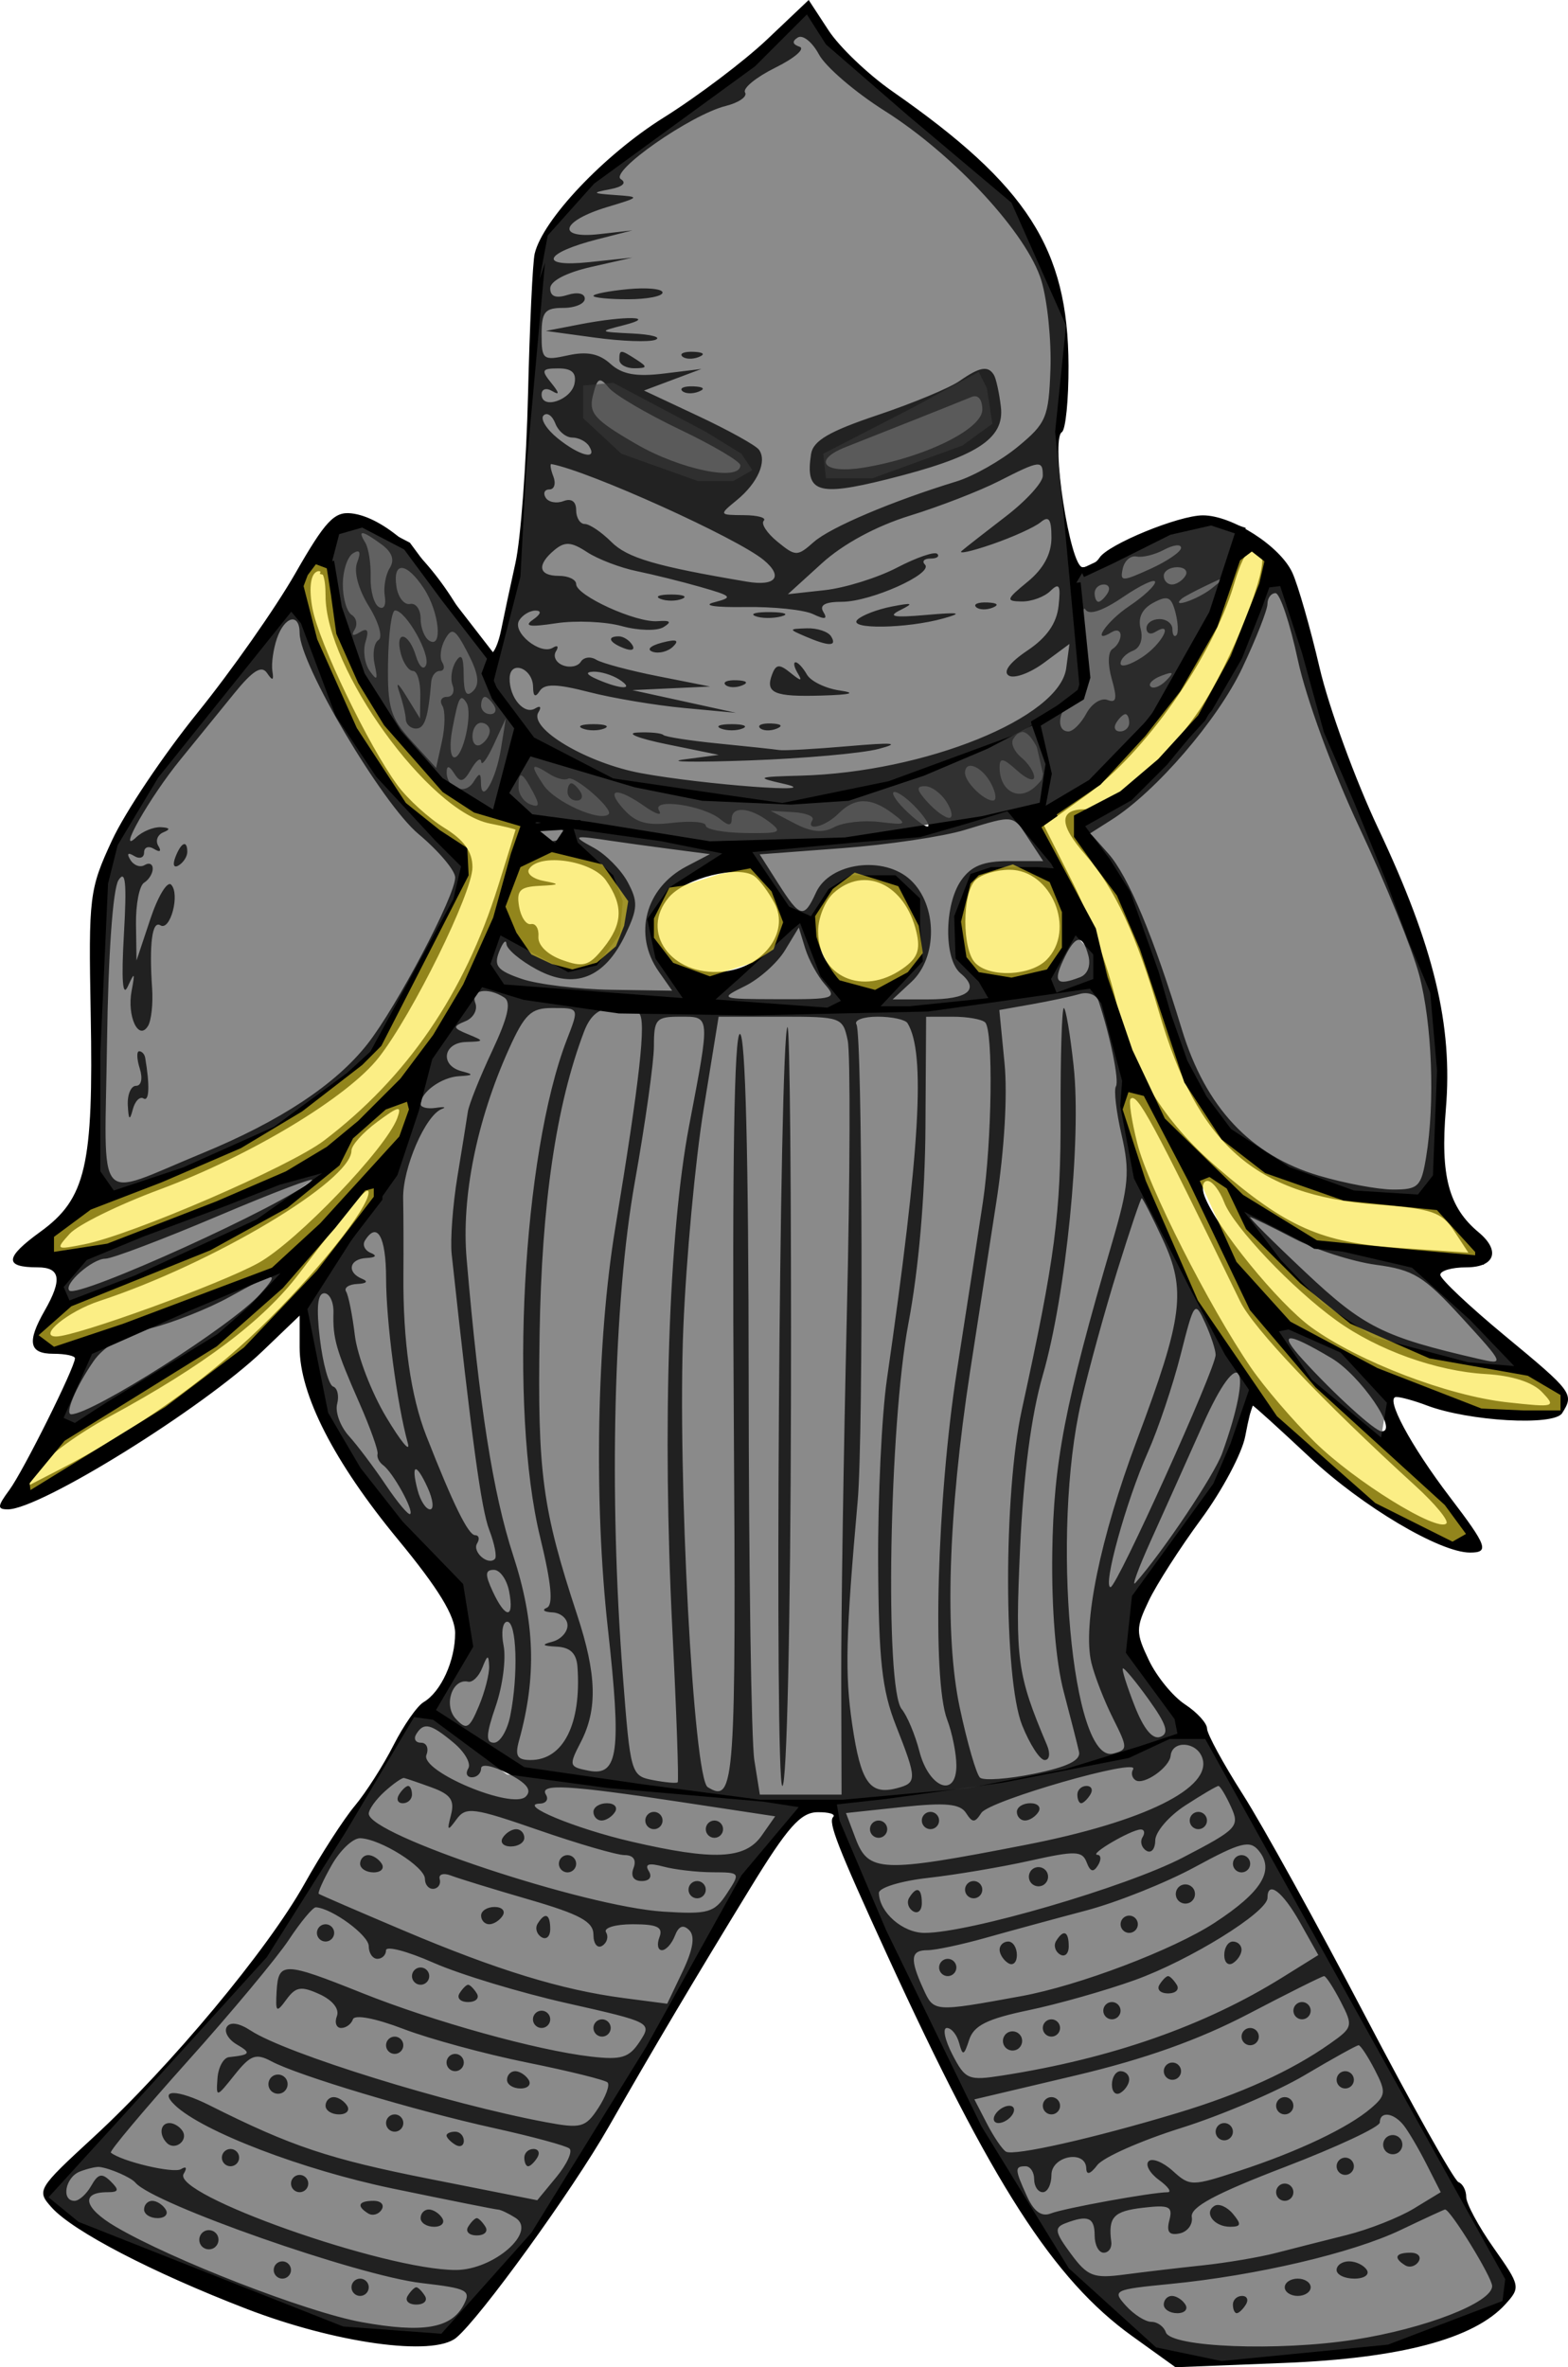 <?xml version="1.0" encoding="UTF-8" standalone="no"?>
<!-- Created with Inkscape (http://www.inkscape.org/) -->

<svg
   xmlns:dc="http://purl.org/dc/elements/1.1/"
   xmlns:cc="http://creativecommons.org/ns#"
   xmlns:rdf="http://www.w3.org/1999/02/22-rdf-syntax-ns#"
   xmlns:svg="http://www.w3.org/2000/svg"
   xmlns="http://www.w3.org/2000/svg"
   xmlns:sodipodi="http://sodipodi.sourceforge.net/DTD/sodipodi-0.dtd"
   xmlns:inkscape="http://www.inkscape.org/namespaces/inkscape"
   id="svg9650"
   version="1.1"
   inkscape:version="0.48.4 r9939"
   width="325.883"
   height="491.876"
   sodipodi:docname="HeavyArmor.svg">
  <defs
     id="defs9654" />
  <sodipodi:namedview
     pagecolor="#ffffff"
     bordercolor="#666666"
     borderopacity="1"
     objecttolerance="10"
     gridtolerance="10"
     guidetolerance="10"
     inkscape:pageopacity="0"
     inkscape:pageshadow="2"
     inkscape:window-width="1267"
     inkscape:window-height="748"
     id="namedview9652"
     showgrid="false"
     inkscape:zoom="1"
     inkscape:cx="91.502004"
     inkscape:cy="237.09434"
     inkscape:window-x="-1"
     inkscape:window-y="22"
     inkscape:window-maximized="0"
     inkscape:current-layer="svg9650"
     fit-margin-top="0"
     fit-margin-left="0"
     fit-margin-right="0"
     fit-margin-bottom="0" />
  <path
     style="fill:#000000"
     d="m 172.195,6.304 c 2.268,3.467 8.244,9.174 13.281,12.682 28.085,19.56 36.516,32.693 36.597,57.009 0.024,7.103 -0.601,13.313 -1.387,13.799 -2.381,1.472 1.704,28.064 4.311,28.064 1.262,0 2.836,-0.875 3.497,-1.945 1.712,-2.77 16.472,-8.831 21.506,-8.831 6.089,0 16.087,6.412 18.601,11.93 1.184,2.599 3.726,11.473 5.649,19.718 1.923,8.246 7.414,23.289 12.203,33.429 11.571,24.499 15.517,40.873 14.046,58.275 -1.171,13.849 0.584,20.451 6.807,25.616 4.612,3.828 3.391,7.282 -2.576,7.282 -2.963,0 -5.388,0.699 -5.388,1.554 0,0.855 6.061,6.568 13.47,12.696 14.074,11.641 14.382,12.06 11.852,16.054 -1.716,2.708 -19.456,1.686 -28.159,-1.623 -2.52,-0.958 -5.357,-1.742 -6.306,-1.742 -2.44,0 2.948,10.06 11.151,20.82 7.749,10.165 8.236,11.508 4.167,11.508 -6.263,0 -22.412,-9.589 -33.25,-19.744 -6.333,-5.933 -11.685,-10.788 -11.894,-10.788 -0.209,0 -0.919,2.873 -1.577,6.385 -0.659,3.512 -4.777,11.247 -9.151,17.188 -4.374,5.942 -9.275,13.575 -10.89,16.963 -2.721,5.706 -2.72,6.616 0.018,12.358 1.626,3.409 5.008,7.543 7.517,9.186 2.509,1.644 4.569,3.906 4.578,5.027 0.009,1.121 3.367,7.292 7.461,13.712 4.094,6.421 15.482,27.03 25.307,45.798 9.824,18.768 18.589,34.393 19.478,34.722 0.889,0.329 1.616,1.72 1.616,3.09 0,1.37 2.567,6.133 5.704,10.584 5.545,7.866 5.613,8.193 2.45,11.689 -6.512,7.196 -21.799,11.254 -45.999,12.212 l -22.579,0.893 -8.995,-6.463 c -16.334,-11.735 -29.149,-31.669 -50.98,-79.3 -10.251,-22.366 -12.254,-27.489 -11.172,-28.571 0.585,-0.585 -0.89,-1.031 -3.277,-0.993 -3.497,0.056 -6.201,3.11 -13.915,15.715 -11.739,19.181 -20.117,33.302 -29.528,49.769 -7.532,13.18 -26.641,39.595 -31.622,43.714 -4.783,3.955 -25.065,1.148 -43.695,-6.047 -19.557,-7.553 -35.958,-16.09 -40.383,-21.019 -3.176,-3.538 -2.995,-3.842 8.704,-14.62 16.068,-14.803 36.198,-38.969 43.835,-52.625 3.434,-6.141 8.139,-13.432 10.456,-16.203 2.317,-2.771 5.933,-8.43 8.037,-12.575 2.104,-4.145 4.925,-8.186 6.269,-8.98 3.609,-2.131 6.562,-8.596 6.552,-14.346 -0.005,-3.576 -3.48,-9.265 -11.861,-19.425 -13.295,-16.117 -20.458,-30.099 -20.458,-39.937 l 0,-6.609 -7.633,7.316 c -12.406,11.892 -46.278,32.943 -53.004,32.943 -2.255,0 -2.206,-0.616 0.32,-4.041 2.893,-3.923 13.621,-25.463 13.621,-27.349 0,-0.516 -2.02,-0.937 -4.49,-0.937 -5.06,0 -5.544,-2.423 -1.796,-8.98 3.695,-6.464 3.276,-8.98 -1.497,-8.98 -6.975,0 -6.817,-2.019 0.577,-7.375 9.49,-6.875 11.074,-13.706 10.481,-45.206 -0.462,-24.563 -0.292,-25.953 4.437,-36.153 2.705,-5.834 10.695,-17.755 17.757,-26.491 7.062,-8.736 16.193,-21.743 20.292,-28.904 6.27,-10.955 8.127,-12.943 11.705,-12.534 6.605,0.755 15.388,8.467 21.903,19.232 3.266,5.397 6.453,9.836 7.082,9.864 0.629,0.028 1.587,-2.172 2.129,-4.888 0.542,-2.716 1.881,-8.98 2.974,-13.919 1.094,-4.939 2.269,-20.699 2.612,-35.022 0.343,-14.323 0.965,-27.475 1.382,-29.226 1.684,-7.07 14.439,-20.534 26.76,-28.246 7.102,-4.445 16.799,-11.769 21.549,-16.274 L 168.072,0 l 4.123,6.304 z m -6.024,3.406 c 1.236,0.412 -1.023,2.367 -5.02,4.345 -3.997,1.978 -6.834,4.297 -6.304,5.155 0.53,0.858 -1.282,2.123 -4.026,2.812 -7.312,1.835 -24.262,13.678 -21.776,15.215 1.248,0.772 0.354,1.593 -2.274,2.088 -3.845,0.725 -3.726,0.86 1.056,1.199 5.286,0.375 5.255,0.423 -1.652,2.507 -9.578,2.89 -10.653,6.641 -1.609,5.616 l 6.853,-0.777 -7.153,1.827 c -11.319,2.891 -12.469,5.897 -1.827,4.774 l 8.98,-0.947 -8.531,1.936 c -5.192,1.178 -8.531,2.92 -8.531,4.45 0,1.697 1.168,2.143 3.592,1.374 2.061,-0.654 3.592,-0.323 3.592,0.777 0,1.054 -2.02,1.917 -4.49,1.917 -3.817,0 -4.49,0.829 -4.49,5.531 0,5.238 0.292,5.467 5.509,4.321 3.925,-0.862 6.454,-0.354 8.798,1.767 2.428,2.197 5.337,2.727 11.104,2.023 l 7.815,-0.954 -5.972,2.241 -5.972,2.241 11.36,5.334 c 6.248,2.933 11.891,6.068 12.54,6.967 1.723,2.383 -0.257,6.898 -4.584,10.45 -3.771,3.095 -3.768,3.103 1.458,3.143 2.881,0.022 4.734,0.544 4.117,1.161 -0.617,0.617 0.663,2.576 2.844,4.355 3.792,3.093 4.121,3.095 7.557,0.06 3.447,-3.046 16.307,-8.501 29.682,-12.592 3.484,-1.066 9.209,-4.307 12.722,-7.203 5.91,-4.872 6.417,-6.075 6.778,-16.091 0.215,-5.954 -0.628,-14.224 -1.872,-18.378 -2.916,-9.734 -18.073,-26.158 -32.613,-35.342 -6.122,-3.866 -12.257,-9.134 -13.634,-11.706 -1.376,-2.572 -3.351,-4.152 -4.388,-3.511 -1.24,0.766 -1.116,1.422 0.362,1.915 z m -28.467,51.078 c 0,0.767 -3.233,1.394 -7.184,1.394 -3.951,0 -7.184,-0.319 -7.184,-0.709 0,-0.39 3.233,-1.018 7.184,-1.394 3.951,-0.377 7.184,-0.058 7.184,0.709 z m -8.082,6.782 c -5.252,1.336 -5.207,1.38 1.796,1.725 3.951,0.195 6.117,0.781 4.814,1.302 -1.303,0.521 -6.961,0.322 -12.572,-0.443 l -10.202,-1.391 7.184,-1.391 c 9.312,-1.803 16.244,-1.651 8.98,0.198 z m 15.603,6.615 c -1.296,0.519 -2.845,0.455 -3.442,-0.142 -0.597,-0.597 0.464,-1.021 2.357,-0.943 2.092,0.086 2.518,0.512 1.085,1.085 z m -12.909,0.569 c 2.302,1.488 2.237,1.745 -0.449,1.768 -1.729,0.014 -3.143,-0.781 -3.143,-1.768 0,-2.19 0.203,-2.19 3.592,0 z m 74.247,3.143 c 0.453,0.741 1.107,3.722 1.453,6.625 0.801,6.712 -5.096,10.455 -23.796,15.105 -14.33,3.564 -16.893,2.699 -15.653,-5.279 0.432,-2.778 3.739,-4.715 13.846,-8.109 7.303,-2.452 14.959,-5.636 17.012,-7.074 4.187,-2.933 5.931,-3.243 7.138,-1.268 z m -16.775,9.445 c -5.433,2.159 -11.696,4.638 -13.919,5.508 -7.16,2.804 -4.764,5.685 3.592,4.32 12.587,-2.057 24.695,-7.967 24.695,-12.053 0,-2.15 -0.89,-3.194 -2.245,-2.631 -1.235,0.512 -6.69,2.698 -12.123,4.857 z m -44.563,-5.973 c -1.296,0.519 -2.845,0.455 -3.442,-0.142 -0.597,-0.597 0.464,-1.021 2.357,-0.943 2.092,0.086 2.518,0.512 1.085,1.085 z m -30.639,-1.78 c 1.675,2.065 1.745,2.606 0.22,1.69 -1.268,-0.762 -2.245,-0.464 -2.245,0.685 0,3.234 6.18,1.165 6.846,-2.291 0.424,-2.2 -0.563,-3.122 -3.342,-3.122 -3.478,0 -3.653,0.359 -1.479,3.039 z m 17.599,12.654 c 9.208,5.349 21.683,7.9 21.683,4.435 0,-0.784 -5.645,-4.121 -12.544,-7.416 -6.899,-3.295 -13.553,-7.206 -14.786,-8.692 -1.937,-2.334 -2.385,-2.119 -3.302,1.579 -0.921,3.715 0.26,5.047 8.949,10.094 z m -16.282,-1.17 c 4.512,3.658 8.383,4.63 6.536,1.641 -0.61,-0.988 -2.188,-1.796 -3.506,-1.796 -1.318,0 -2.905,-1.328 -3.528,-2.951 -0.623,-1.623 -1.72,-2.362 -2.437,-1.641 -0.718,0.72 0.603,2.856 2.935,4.747 z m 91.665,8.917 c -3.972,2.026 -12.274,5.245 -18.451,7.152 -7.02,2.168 -13.88,5.878 -18.3,9.898 l -7.071,6.429 7.66,-0.843 c 4.213,-0.463 10.978,-2.572 15.033,-4.685 4.055,-2.114 7.814,-3.401 8.354,-2.861 0.54,0.54 -0.096,0.982 -1.413,0.982 -1.317,0 -1.832,0.563 -1.144,1.251 1.853,1.853 -11.256,7.729 -17.242,7.729 -3.492,0 -4.751,0.683 -3.875,2.101 0.938,1.517 0.343,1.645 -2.139,0.461 -1.891,-0.902 -8.287,-1.565 -14.213,-1.473 -6.124,0.095 -8.879,-0.323 -6.381,-0.968 4.044,-1.045 3.829,-1.298 -2.694,-3.168 -3.899,-1.118 -9.906,-2.612 -13.349,-3.32 -3.443,-0.708 -8.094,-2.489 -10.336,-3.958 -3.272,-2.144 -4.606,-2.231 -6.761,-0.443 -3.735,3.1 -3.35,5.38 0.907,5.38 1.976,0 3.592,0.77 3.592,1.712 0,2.383 12.425,8.044 16.913,7.706 2.685,-0.202 3.027,0.135 1.251,1.232 -1.349,0.834 -5.234,0.74 -8.673,-0.209 -3.426,-0.946 -9.59,-1.21 -13.697,-0.586 -5.452,0.828 -6.741,0.628 -4.774,-0.741 1.651,-1.149 1.866,-1.885 0.555,-1.902 -1.176,-0.014 -2.714,0.903 -3.417,2.041 -1.525,2.468 4.404,7.281 6.996,5.678 0.995,-0.615 1.285,-0.27 0.644,0.767 -0.641,1.037 0.016,2.339 1.461,2.893 1.444,0.554 3.112,0.222 3.706,-0.739 0.594,-0.961 2.034,-1.156 3.2,-0.434 1.166,0.722 6.97,2.273 12.897,3.445 l 10.776,2.132 -8.082,0.372 -8.082,0.372 10.776,2.359 10.776,2.359 -10.776,-1 c -5.927,-0.55 -14.811,-2.037 -19.743,-3.303 -6.794,-1.745 -9.29,-1.795 -10.299,-0.208 -0.891,1.4 -1.342,1.116 -1.36,-0.856 -0.037,-3.924 -4.8,-5.7 -4.871,-1.817 -0.074,4.033 3.029,7.685 5.325,6.266 1.046,-0.646 1.337,-0.294 0.661,0.801 -2.08,3.366 10.049,10.568 21.308,12.653 12.996,2.407 39.163,4.353 29.634,2.204 -5.849,-1.319 -5.599,-1.436 3.592,-1.685 25.799,-0.699 53.774,-12.018 55.152,-22.316 l 0.676,-5.049 -5.293,3.914 c -2.911,2.152 -6.204,3.351 -7.317,2.663 -1.267,-0.783 0.178,-2.729 3.87,-5.208 4.033,-2.708 6.079,-5.641 6.481,-9.288 0.474,-4.303 0.145,-4.897 -1.706,-3.085 -1.261,1.235 -3.95,2.216 -5.975,2.18 -3.354,-0.059 -3.242,-0.425 1.257,-4.108 3.275,-2.682 4.939,-5.759 4.939,-9.135 0,-3.887 -0.535,-4.648 -2.259,-3.216 -1.243,1.031 -5.79,3.091 -10.105,4.578 -4.315,1.487 -7.138,2.098 -6.272,1.359 0.866,-0.74 5.009,-3.981 9.207,-7.203 4.198,-3.222 7.633,-7.003 7.633,-8.401 0,-3.306 -0.587,-3.233 -9.16,1.141 z m -65.822,24.445 c -1.235,0.498 -3.255,0.498 -4.49,0 -1.235,-0.498 -0.225,-0.906 2.245,-0.906 2.469,0 3.48,0.408 2.245,0.906 z m 64.543,1.833 c -1.296,0.519 -2.845,0.455 -3.442,-0.142 -0.597,-0.597 0.464,-1.021 2.357,-0.943 2.092,0.086 2.518,0.512 1.085,1.085 z m -19.195,0.507 c -2.714,1.351 -1.396,1.597 5.388,1.004 6.98,-0.61 7.78,-0.449 3.592,0.72 -7.653,2.137 -19.972,2.317 -17.87,0.261 0.938,-0.918 4.131,-2.143 7.094,-2.722 4.395,-0.859 4.726,-0.723 1.796,0.736 z m -24.729,1.307 c -1.747,0.455 -4.172,0.425 -5.388,-0.067 -1.216,-0.492 0.214,-0.865 3.177,-0.828 2.963,0.037 3.958,0.439 2.211,0.894 z m 10.361,4.143 c 1.313,2.124 -0.445,2.124 -5.388,0 -3.463,-1.488 -3.451,-1.548 0.343,-1.67 2.164,-0.07 4.434,0.682 5.045,1.67 z m -32.81,2.099 c -1.044,1.044 -2.958,1.544 -4.253,1.112 -1.345,-0.448 -0.531,-1.262 1.898,-1.898 2.987,-0.781 3.689,-0.547 2.356,0.785 z m -8.511,-0.323 c 0.629,1.018 -0.092,1.319 -1.69,0.706 -3.111,-1.194 -3.681,-2.481 -1.097,-2.481 0.929,0 2.184,0.799 2.787,1.775 z m 36.292,6.151 c 0.79,1.396 3.861,2.891 6.824,3.323 3.593,0.523 2.346,0.874 -3.742,1.054 -9.923,0.292 -11.799,-0.517 -10.293,-4.442 0.806,-2.099 1.497,-2.149 3.813,-0.273 2.187,1.771 2.523,1.781 1.48,0.046 -0.742,-1.235 -0.937,-2.245 -0.434,-2.245 0.503,0 1.561,1.142 2.351,2.538 z m -13.493,2.281 c -1.296,0.519 -2.845,0.455 -3.442,-0.142 -0.597,-0.597 0.464,-1.021 2.357,-0.943 2.092,0.086 2.518,0.512 1.085,1.085 z m 7.184,8.98 c -1.296,0.519 -2.845,0.455 -3.442,-0.142 -0.597,-0.597 0.464,-1.021 2.357,-0.943 2.092,0.086 2.518,0.512 1.085,1.085 z m -7.072,-0.037 c -1.235,0.498 -3.255,0.498 -4.49,0 -1.235,-0.498 -0.225,-0.906 2.245,-0.906 2.469,0 3.48,0.408 2.245,0.906 z m -28.736,0 c -1.235,0.498 -3.255,0.498 -4.49,0 -1.235,-0.498 -0.225,-0.906 2.245,-0.906 2.469,0 3.48,0.408 2.245,0.906 z m 12.273,1.334 c 0.412,0.4 5.597,1.206 11.524,1.791 5.927,0.585 11.584,1.19 12.572,1.346 0.988,0.156 7.453,-0.206 14.368,-0.805 9.414,-0.815 10.993,-0.671 6.286,0.573 -3.457,0.914 -15.58,1.992 -26.94,2.396 -11.36,0.404 -17.421,0.308 -13.47,-0.213 l 7.184,-0.947 -10.776,-2.204 c -5.927,-1.212 -8.688,-2.308 -6.136,-2.435 2.552,-0.127 4.976,0.097 5.388,0.498 z M 115.006,99 c 0.569,1.482 0.203,2.694 -0.812,2.694 -1.015,0 -1.368,0.773 -0.784,1.718 0.584,0.945 2.248,1.262 3.698,0.706 1.644,-0.631 2.636,0.075 2.636,1.874 0,1.587 0.808,2.886 1.796,2.886 0.988,0 3.47,1.674 5.516,3.721 3.333,3.333 9.251,5.069 28.158,8.259 6.032,1.018 7.651,-1.055 3.508,-4.493 -5.519,-4.58 -36.228,-18.462 -44.11,-19.939 -0.353,-0.066 -0.176,1.092 0.393,2.574 z m -39.103,13.729 c 0.698,1.13 1.205,4.349 1.125,7.153 -0.08,2.804 0.675,5.604 1.676,6.223 1.037,0.641 1.584,-0.312 1.271,-2.214 -0.303,-1.837 0.159,-4.472 1.026,-5.857 1.066,-1.701 0.503,-3.302 -1.735,-4.939 -4.05,-2.962 -5.033,-3.069 -3.363,-0.367 z m 160.311,2.908 c -1.216,-0.26 -2.505,0.863 -2.865,2.495 -0.605,2.748 -0.181,2.754 5.73,0.075 3.511,-1.592 6.384,-3.562 6.384,-4.379 0,-0.817 -1.584,-0.637 -3.519,0.398 -1.936,1.036 -4.514,1.67 -5.73,1.41 z m 20.185,5.988 c -4.501,15.022 -18.473,34.876 -30.752,43.698 l -8.666,6.226 6.093,12.11 c 3.351,6.661 7.369,17.719 8.928,24.574 3.19,14.024 9.666,24.609 21.07,34.437 14.252,12.283 21.561,15.52 37.509,16.613 l 14.589,1 -2.952,-4.505 c -2.582,-3.94 -4.607,-4.631 -16.149,-5.503 -25.247,-1.909 -37.194,-12.474 -45.179,-39.948 -4.631,-15.934 -9.254,-25.827 -15.275,-32.683 -5.583,-6.358 -5.599,-9.498 -0.049,-9.498 5.017,0 16.519,-10.008 23.729,-20.645 6.537,-9.644 14.709,-30.258 12.766,-32.201 -2.223,-2.223 -3.544,-0.748 -5.663,6.326 z M 71.253,121.45 c 0,2.847 0.821,5.684 1.825,6.304 1.004,0.62 1.283,2.005 0.62,3.077 -0.756,1.223 -0.36,1.427 1.061,0.549 1.619,-1.001 1.966,-0.439 1.216,1.967 -0.577,1.852 -0.19,4.58 0.861,6.062 1.531,2.158 1.735,1.891 1.026,-1.345 -0.487,-2.222 -0.126,-4.508 0.801,-5.081 0.94,-0.581 0.061,-3.671 -1.986,-6.983 -2.215,-3.585 -3.186,-7.207 -2.447,-9.132 0.839,-2.186 0.563,-2.782 -0.877,-1.893 -1.156,0.714 -2.101,3.628 -2.101,6.475 z m 170.618,-1.796 c 0,0.988 0.76,1.796 1.69,1.796 0.929,0 2.189,-0.808 2.8,-1.796 0.61,-0.988 -0.15,-1.796 -1.69,-1.796 -1.54,0 -2.8,0.808 -2.8,1.796 z m -159.476,2.245 c 0.339,2.223 1.608,3.839 2.819,3.592 1.211,-0.247 2.202,1.12 2.202,3.037 0,1.917 0.808,3.985 1.796,4.596 2.866,1.772 2.076,-5.985 -1.105,-10.839 -3.623,-5.529 -6.527,-5.725 -5.713,-0.386 z m -17.447,4.576 c 1.329,7.085 11.71,28.635 17.688,36.721 2.106,2.848 6.467,6.809 9.692,8.803 4.143,2.56 5.863,4.969 5.863,8.208 0,5.295 -12.472,30.608 -19.481,39.538 -6.486,8.264 -26.653,20.408 -45.528,27.417 -8.591,3.19 -17.005,7.331 -18.699,9.203 -2.977,3.29 -2.877,3.362 3.048,2.179 9.989,-1.994 42.694,-16.146 49.817,-21.557 17.271,-13.118 29.168,-30.505 36.18,-52.876 1.978,-6.311 3.607,-11.576 3.62,-11.7 0.013,-0.123 -2.396,-0.708 -5.354,-1.3 -12.757,-2.551 -34.135,-32.183 -34.135,-47.314 0,-3.981 -0.69,-5.724 -1.957,-4.941 -1.208,0.747 -1.497,3.664 -0.755,7.619 z m 180.664,-2.087 c -2.465,2.156 3.381,0.154 6.242,-2.138 3.287,-2.634 3.23,-2.671 -1.004,-0.655 -2.469,1.176 -4.827,2.433 -5.238,2.793 z m -20.021,2.263 c -0.65,-1.052 -0.777,2.303 -0.282,7.456 0.716,7.453 0.298,9.706 -2.045,11.017 -3.169,1.773 -4.068,6.858 -1.212,6.858 0.953,0 2.631,-1.679 3.73,-3.731 1.098,-2.052 3.076,-3.317 4.394,-2.811 1.858,0.713 2.059,-0.26 0.893,-4.326 -0.878,-3.062 -0.812,-5.674 0.159,-6.275 0.915,-0.566 1.664,-1.836 1.664,-2.824 0,-0.988 -0.808,-1.296 -1.796,-0.686 -4.504,2.784 -1.182,-2.199 3.592,-5.388 2.958,-1.976 5.38,-4.227 5.383,-5.004 0.004,-0.776 -2.988,0.622 -6.646,3.108 -4.265,2.898 -7.075,3.833 -7.833,2.607 z m 1.912,-3.405 c 0,0.988 0.356,1.796 0.792,1.796 0.436,0 1.291,-0.808 1.902,-1.796 0.61,-0.988 0.254,-1.796 -0.792,-1.796 -1.046,0 -1.902,0.808 -1.902,1.796 z m 35.918,2.245 c -7.7e-4,1.235 -2.36,7.232 -5.244,13.326 -5.08,10.738 -17.897,25.632 -27.082,31.471 l -4.49,2.854 3.758,4.237 c 4.133,4.659 9.397,17.255 15.281,36.562 4.926,16.165 14.265,26.125 28.445,30.336 5.358,1.591 12.317,2.893 15.466,2.893 5.22,0 5.823,-0.594 6.838,-6.735 1.871,-11.322 1.244,-27.784 -1.444,-37.882 -1.405,-5.277 -6.981,-19.017 -12.392,-30.532 -5.596,-11.909 -11.121,-26.938 -12.813,-34.855 -1.636,-7.655 -3.728,-13.919 -4.648,-13.919 -0.92,0 -1.674,1.01 -1.675,2.245 z m -26.349,5.203 c 0.551,2.109 -0.108,3.946 -1.627,4.528 -1.405,0.539 -2.555,1.721 -2.555,2.626 0,0.905 2.02,0.321 4.49,-1.297 4.148,-2.718 6.725,-7.714 2.694,-5.223 -0.988,0.611 -1.796,0.254 -1.796,-0.792 0,-1.046 1.212,-1.902 2.694,-1.902 1.482,0 2.694,0.943 2.694,2.095 0,1.152 0.372,1.723 0.827,1.269 0.455,-0.455 0.365,-2.591 -0.198,-4.746 -0.858,-3.28 -1.606,-3.609 -4.588,-2.013 -2.356,1.261 -3.249,3.109 -2.635,5.455 z m -156.424,6.95 c -0.139,9.466 0.47,11.494 4.915,16.361 l 5.074,5.555 1.217,-5.541 c 0.669,-3.047 0.705,-6.369 0.08,-7.381 -0.625,-1.012 -0.195,-1.84 0.957,-1.84 1.152,0 1.678,-1.084 1.17,-2.408 -0.508,-1.324 -0.203,-3.547 0.678,-4.939 1.151,-1.818 1.61,-1.038 1.63,2.767 0.02,3.809 0.575,4.75 1.976,3.349 1.401,-1.401 1.091,-3.608 -1.103,-7.851 -2.616,-5.058 -3.294,-5.471 -4.74,-2.886 -0.928,1.659 -1.192,3.818 -0.587,4.798 0.606,0.98 0.38,1.782 -0.501,1.782 -0.881,0 -1.687,1.01 -1.791,2.245 -0.628,7.499 -1.353,9.728 -3.165,9.728 -1.119,0 -2.073,-0.876 -2.12,-1.946 -0.047,-1.07 -0.642,-3.562 -1.321,-5.538 -0.825,-2.397 -0.32,-2.098 1.518,0.898 l 2.754,4.49 0.064,-4.939 c 0.035,-2.716 -0.65,-4.939 -1.523,-4.939 -0.873,0 -2.009,-1.616 -2.526,-3.592 -1.298,-4.964 1.607,-4.547 3.126,0.449 0.686,2.258 1.621,3.099 2.119,1.905 0.94,-2.255 -4.218,-11.334 -6.439,-11.334 -0.716,0 -1.374,4.863 -1.461,10.806 z M 57.552,132.675 c -0.754,2.223 -1.179,5.253 -0.944,6.735 0.322,2.03 0.047,2.135 -1.114,0.428 -1.127,-1.657 -2.958,-0.519 -6.81,4.231 -2.898,3.573 -7.945,9.78 -11.215,13.792 -6.355,7.796 -13.352,20.104 -9.165,16.122 1.298,-1.235 3.613,-2.181 5.144,-2.103 1.866,0.095 2.04,0.442 0.528,1.051 -1.241,0.5 -1.722,1.774 -1.069,2.83 0.701,1.135 0.339,1.396 -0.887,0.639 -1.14,-0.705 -2.073,-0.378 -2.073,0.726 0,1.104 -0.933,1.431 -2.073,0.726 -1.295,-0.8 -1.586,-0.492 -0.774,0.821 0.715,1.157 2.052,1.638 2.971,1.069 0.92,-0.568 1.672,-0.225 1.672,0.763 0,0.988 -0.808,2.295 -1.796,2.906 -0.988,0.61 -1.746,4.497 -1.685,8.637 l 0.111,7.527 2.868,-8.605 c 1.578,-4.733 3.522,-7.952 4.32,-7.153 1.903,1.903 -0.159,9.726 -2.227,8.448 -1.713,-1.058 -2.353,3.822 -1.718,13.1 0.218,3.184 -0.17,6.706 -0.861,7.825 -1.971,3.188 -4.398,-2.032 -3.4,-7.314 0.735,-3.889 0.626,-4.014 -0.791,-0.913 -1.084,2.372 -1.361,-1.29 -0.814,-10.776 0.622,-10.796 0.341,-13.604 -1.129,-11.297 -1.167,1.831 -2.127,15.419 -2.378,33.66 -0.485,35.141 -2.832,32.382 19.679,23.127 16.27,-6.689 27.824,-14.318 34.438,-22.737 6.094,-7.757 18.243,-30.808 18.243,-34.612 0,-1.455 -3.435,-5.522 -7.633,-9.037 -7.569,-6.337 -24.695,-35.278 -24.695,-41.732 0,-4.302 -3.134,-3.562 -4.721,1.115 z M 38.925,177.019 c 0,0.929 -0.799,2.184 -1.775,2.787 -1.018,0.629 -1.319,-0.092 -0.706,-1.69 1.194,-3.111 2.481,-3.681 2.481,-1.097 z m -8.751,42.761 c 0.985,5.79 0.848,9.197 -0.341,8.462 -0.777,-0.48 -1.784,0.551 -2.238,2.292 -0.628,2.409 -0.875,2.199 -1.034,-0.876 -0.115,-2.223 0.654,-4.041 1.709,-4.041 1.1,0 1.431,-1.531 0.777,-3.592 -0.627,-1.976 -0.681,-3.592 -0.121,-3.592 0.56,0 1.122,0.606 1.248,1.347 z m 208.955,-77.125 c 0.553,0.553 2.002,10e-4 3.22,-1.226 1.761,-1.774 1.554,-1.98 -1.005,-1.005 -1.771,0.674 -2.768,1.679 -2.215,2.232 z m -114.895,-1.449 c 4.937,2.122 7.773,2.122 4.49,0 -1.482,-0.958 -3.906,-1.697 -5.388,-1.642 -1.776,0.065 -1.47,0.625 0.898,1.642 z m -24.246,5.388 c 0,0.988 0.856,1.796 1.902,1.796 1.046,0 1.402,-0.808 0.792,-1.796 -0.61,-0.988 -1.466,-1.796 -1.902,-1.796 -0.436,0 -0.792,0.808 -0.792,1.796 z m -5.983,4.939 c -0.611,3.21 -0.417,5.837 0.431,5.837 1.81,0 3.845,-9.179 2.513,-11.334 -1.249,-2.022 -1.658,-1.259 -2.944,5.497 z m 137.988,-1.347 c -0.61,0.988 -0.254,1.796 0.792,1.796 1.046,0 1.902,-0.808 1.902,-1.796 0,-0.988 -0.356,-1.796 -0.792,-1.796 -0.436,0 -1.291,0.808 -1.902,1.796 z m -131.978,8.082 c -0.074,-0.988 -1.014,-0.285 -2.087,1.562 -1.575,2.712 -2.251,2.885 -3.51,0.898 -1.032,-1.629 -1.568,-1.737 -1.586,-0.321 -0.043,3.379 3.805,4.862 5.534,2.132 1.31,-2.069 1.572,-2.048 1.595,0.129 0.049,4.668 3.102,-0.545 4.155,-7.094 l 1.01,-6.286 -2.488,5.388 c -1.368,2.963 -2.549,4.58 -2.623,3.592 z m -1.822,-5.282 c 0,1.54 0.808,2.3 1.796,1.69 0.988,-0.61 1.796,-1.87 1.796,-2.8 0,-0.929 -0.808,-1.69 -1.796,-1.69 -0.988,0 -1.796,1.26 -1.796,2.8 z m 112.375,0.588 c -0.541,0.876 0.219,2.591 1.69,3.812 1.471,1.221 2.674,3.054 2.674,4.074 0,1.02 -1.616,0.392 -3.592,-1.396 -2.851,-2.58 -3.592,-2.712 -3.592,-0.638 0,4.935 3.947,7.159 7.308,4.117 2.494,-2.257 2.678,-3.553 1.012,-7.145 -2.135,-4.605 -3.854,-5.488 -5.501,-2.824 z m -10.004,7.028 c 0,1.889 3.901,5.747 5.81,5.747 0.825,0 0.635,-1.616 -0.422,-3.592 -1.898,-3.547 -5.388,-4.943 -5.388,-2.155 z m -87.611,2.518 c 2.335,3.517 11.843,7.756 13.555,6.044 1.033,-1.033 -7.169,-8.164 -8.468,-7.362 -0.638,0.395 -2.334,-0.025 -3.769,-0.933 -3.946,-2.496 -4.192,-2.077 -1.318,2.25 z m 7.69,1.433 c 0.61,0.988 0.254,1.796 -0.792,1.796 -1.046,0 -1.902,-0.808 -1.902,-1.796 0,-0.988 0.356,-1.796 0.792,-1.796 0.436,0 1.291,0.808 1.902,1.796 z m -12.871,-0.975 c 0,1.439 1.096,3.037 2.436,3.552 1.911,0.733 2.026,0.169 0.535,-2.617 -2.264,-4.231 -2.972,-4.453 -2.972,-0.935 z m 84.981,3.071 c 1.639,1.811 3.67,3.293 4.513,3.293 0.843,0 0.608,-1.482 -0.523,-3.293 -1.131,-1.811 -3.162,-3.293 -4.513,-3.293 -1.887,0 -1.766,0.763 0.523,3.293 z m -4.761,1.497 c 1.976,1.976 4.121,3.592 4.768,3.592 0.647,0 -0.286,-1.616 -2.074,-3.592 -1.788,-1.976 -3.934,-3.592 -4.768,-3.592 -0.835,0 0.099,1.616 2.074,3.592 z m -58.341,0.031 c 2.532,2.798 4.845,3.434 10.156,2.794 3.783,-0.456 6.878,-0.194 6.878,0.583 0,0.776 3.693,1.467 8.206,1.536 7.344,0.111 7.863,-0.136 4.939,-2.352 -3.987,-3.022 -7.757,-3.301 -7.757,-0.575 0,1.443 -0.659,1.469 -2.318,0.092 -3.55,-2.946 -14.438,-4.519 -12.786,-1.847 0.733,1.186 -0.598,0.804 -2.957,-0.848 -5.888,-4.124 -8.338,-3.777 -4.36,0.618 z m 44.615,0.867 c -2.75,2.75 -6.916,3.787 -5.41,1.347 0.457,-0.741 -1.313,-1.476 -3.935,-1.633 l -4.767,-0.286 4.944,2.592 c 3.534,1.852 5.904,2.078 8.306,0.792 1.849,-0.99 6.09,-1.467 9.423,-1.06 5.635,0.687 5.816,0.557 2.575,-1.853 -4.456,-3.313 -7.753,-3.283 -11.138,0.102 z m 26.211,3.417 c -4.493,1.364 -15.914,3.06 -25.379,3.77 l -17.21,1.29 3.827,6.012 c 4.594,7.218 5.377,7.41 7.872,1.935 2.864,-6.287 14.172,-7.775 19.69,-2.591 5.545,5.209 5.633,16.031 0.173,21.119 l -3.931,3.662 7.417,0 c 8.238,0 10.768,-2.037 6.711,-5.404 -3.501,-2.906 -3.43,-14.27 0.122,-19.34 2.09,-2.984 4.594,-3.992 9.919,-3.992 l 7.123,0 -2.942,-4.49 c -3.433,-5.24 -2.889,-5.16 -13.392,-1.971 z m -88.401,1.306 c 1.083,1.083 2.996,1.334 4.251,0.558 1.686,-1.042 1.375,-1.74 -1.19,-2.671 -4.252,-1.544 -5.71,-0.537 -3.061,2.113 z m 11.332,2.392 c 2.508,1.364 5.682,4.578 7.054,7.141 2.172,4.059 2.107,5.472 -0.505,10.949 -4.292,9 -10.525,11.432 -18.413,7.183 -3.391,-1.826 -6.222,-4.203 -6.291,-5.282 -0.069,-1.079 -0.752,-0.36 -1.517,1.598 -1.152,2.95 -0.354,3.917 4.66,5.64 3.328,1.144 11.733,2.167 18.677,2.272 l 12.627,0.192 -2.793,-3.987 c -5.36,-7.652 -2.801,-17.351 5.763,-21.838 l 4.873,-2.553 -8.061,-1.048 c -4.434,-0.577 -10.082,-1.353 -12.551,-1.726 -7.884,-1.189 -8.17,-1.071 -3.522,1.458 z m -13.46,4.431 c -0.567,0.917 0.8,2.019 3.037,2.449 3.528,0.678 3.414,0.814 -0.86,1.026 -4.064,0.202 -4.808,0.953 -4.244,4.286 0.376,2.223 1.488,3.871 2.471,3.662 0.983,-0.208 1.681,0.963 1.55,2.603 -0.141,1.769 1.847,3.735 4.889,4.832 4.437,1.601 5.585,1.284 8.531,-2.353 4.136,-5.107 4.299,-8.913 0.608,-14.182 -2.9,-4.14 -13.874,-5.736 -15.983,-2.324 z m 92.773,2.284 c -2.788,2.788 -2.788,14.453 0,17.241 3.051,3.051 11.438,2.673 14.778,-0.667 6.201,-6.201 1.053,-18.73 -7.696,-18.73 -2.71,0 -5.897,0.97 -7.082,2.155 z m -63.709,3.574 c -6.111,7.198 0.473,16.373 11.088,15.453 8.444,-0.731 14.087,-8.117 10.869,-14.224 -1.236,-2.346 -3.137,-4.889 -4.224,-5.65 -3.306,-2.317 -14.35,0.436 -17.733,4.42 z m 34.216,-0.879 c -1.757,1.59 -3.194,5.132 -3.194,7.872 0,9.532 9.248,13.652 17.568,7.825 3.104,-2.174 3.742,-3.882 2.852,-7.633 -2.354,-9.921 -10.804,-13.876 -17.226,-8.064 z m -18.407,19.323 c -5.372,2.652 -5.284,2.686 6.961,2.726 11.666,0.038 12.238,-0.145 9.641,-3.102 -1.518,-1.729 -3.355,-5.09 -4.082,-7.47 l -1.322,-4.327 -2.878,4.744 c -1.583,2.609 -5.327,5.952 -8.319,7.429 z m 66.119,-5.301 c -2.097,4.522 -1.293,5.311 3.527,3.462 1.575,-0.604 2.275,-2.418 1.733,-4.49 -1.219,-4.66 -2.762,-4.358 -5.26,1.028 z m -6.484,9.075 -6.764,1.199 1.081,11.02 c 0.651,6.639 -0.033,18.16 -1.72,28.979 -1.541,9.878 -3.982,25.638 -5.424,35.022 -4.58,29.8 -5.356,54.906 -2.162,69.926 1.562,7.344 3.458,13.893 4.214,14.554 0.756,0.661 5.819,0.294 11.252,-0.815 6.876,-1.403 9.71,-2.783 9.324,-4.54 -0.304,-1.388 -1.741,-7.03 -3.192,-12.538 -1.638,-6.216 -2.536,-17.166 -2.367,-28.871 0.27,-18.758 2.605,-30.83 12.496,-64.603 3.396,-11.596 3.655,-14.604 1.911,-22.163 -1.11,-4.81 -1.642,-9.355 -1.182,-10.099 0.725,-1.173 -1.147,-10.385 -3.608,-17.753 -0.435,-1.303 -2.21,-1.952 -3.943,-1.443 -1.734,0.509 -6.196,1.466 -9.916,2.125 z m 8.688,12.911 c 1.641,15.169 -1.598,47.517 -6.429,64.206 -2.378,8.216 -4.009,20.662 -4.707,35.92 -1.055,23.078 -0.624,26.244 5.571,40.859 0.756,1.784 0.557,3.143 -0.461,3.143 -0.986,0 -3.093,-3.249 -4.682,-7.22 -3.857,-9.64 -3.902,-48.026 -0.077,-65.517 6.949,-31.775 8.121,-40.717 8.066,-61.512 -0.033,-12.1 0.271,-22.001 0.675,-22.001 0.404,0 1.324,5.455 2.046,12.123 z M 98.785,208.406 c 0.537,1.4 -0.387,3.103 -2.053,3.785 -2.707,1.107 -2.647,1.397 0.562,2.716 3.415,1.404 3.393,1.483 -0.449,1.603 -4.765,0.149 -5.464,4.879 -0.898,6.072 2.586,0.676 2.491,0.858 -0.539,1.03 -3.652,0.207 -7.992,3.35 -7.992,5.787 0,0.698 1.414,1.056 3.143,0.797 1.729,-0.26 2.302,-0.157 1.275,0.227 -3.406,1.275 -8.174,12.309 -8.045,18.616 0.07,3.416 0.094,10.526 0.053,15.8 -0.107,13.783 1.525,25.271 4.76,33.515 5.598,14.264 8.72,20.613 10.146,20.633 0.799,0.011 0.988,0.773 0.42,1.692 -1.082,1.751 2.247,4.685 3.685,3.247 0.456,-0.456 -0.068,-3.163 -1.165,-6.017 -1.67,-4.345 -3.63,-18.72 -7.81,-57.272 -0.321,-2.963 0.215,-10.237 1.191,-16.164 0.976,-5.927 1.95,-11.988 2.164,-13.47 0.214,-1.482 2.472,-7.132 5.018,-12.556 3.342,-7.119 4.046,-10.234 2.531,-11.197 -3.517,-2.238 -7.038,-1.559 -5.996,1.155 z m 22.598,5.949 c -5.802,15.26 -8.818,35.803 -9.236,62.915 -0.445,28.831 0.546,36.228 7.808,58.293 4.066,12.352 4.27,19.618 0.743,26.438 -2.526,4.885 -2.454,5.135 1.712,5.932 6.098,1.166 6.774,-3.922 3.928,-29.543 -2.937,-26.432 -2.326,-59.861 1.519,-83.14 5.106,-30.918 6.477,-43.181 4.992,-44.667 -0.622,-0.622 -3.037,-1.131 -5.366,-1.131 -2.96,0 -4.796,1.476 -6.099,4.903 z m -15.619,3.628 c -6.679,14.821 -9.886,30.704 -8.789,43.523 2.618,30.581 5.476,48.792 9.682,61.688 4.538,13.912 4.895,25.208 1.217,38.468 -0.887,3.198 -0.386,4.041 2.402,4.041 6.799,0 10.566,-7.461 9.747,-19.307 -0.196,-2.84 -1.481,-4.103 -4.32,-4.249 -3.041,-0.157 -3.263,-0.412 -0.898,-1.03 1.729,-0.452 3.143,-1.974 3.143,-3.384 0,-1.409 -1.414,-2.626 -3.143,-2.704 -1.729,-0.078 -2.251,-0.51 -1.16,-0.96 1.383,-0.571 0.963,-5.013 -1.388,-14.675 -6.487,-26.666 -3.657,-79.475 5.537,-103.323 2.603,-6.752 2.666,-6.618 -3.119,-6.618 -4.309,0 -5.643,1.277 -8.912,8.531 z m 86.577,16.173 c -0.088,14.391 -1.405,29.557 -3.546,40.849 -3.991,21.047 -4.939,75.828 -1.387,80.128 1.13,1.368 2.785,5.315 3.677,8.77 1.973,7.639 7.681,9.828 7.681,2.945 0,-2.478 -0.865,-6.78 -1.922,-9.561 -3.155,-8.297 -2.102,-45.997 2.023,-72.405 2.083,-13.335 4.512,-29.095 5.399,-35.022 1.9,-12.698 2.199,-35.704 0.487,-37.416 -0.659,-0.659 -3.689,-1.193 -6.735,-1.188 l -5.538,0.009 -0.14,22.889 z m -14.337,-21.29 c 1.243,2.011 1.457,85.452 0.255,98.957 -2.495,28.009 -2.689,35.984 -1.135,46.53 1.774,12.041 3.628,14.681 9.271,13.206 4.228,-1.106 4.218,-1.835 -0.179,-12.99 -2.92,-7.409 -3.597,-13.565 -3.707,-33.741 -0.074,-13.573 0.74,-30.74 1.809,-38.149 6.941,-48.111 8.088,-67.916 4.291,-74.084 -0.456,-0.741 -3.254,-1.347 -6.217,-1.347 -2.963,0 -4.938,0.728 -4.388,1.618 z m -31.779,17.688 c -1.722,10.619 -3.614,31.026 -4.206,45.349 -1.248,30.23 2.118,93.613 5.069,95.436 5.644,3.488 5.915,-0.434 5.409,-78.401 -0.331,-50.929 0.114,-78.099 1.279,-78.099 1.154,0 1.8,25.443 1.824,71.888 0.021,39.539 0.551,75.099 1.179,79.023 l 1.141,7.135 8.493,0 8.493,0 -0.067,-23.797 c -0.037,-13.088 0.486,-47.234 1.162,-75.88 0.676,-28.646 0.758,-54.306 0.182,-57.022 -1.025,-4.832 -1.327,-4.939 -13.937,-4.939 l -12.89,0 -3.13,19.307 z m 18.164,61.255 c -0.098,45.679 -0.856,79.28 -1.788,79.28 -1.658,0 -0.605,-155.997 1.065,-157.667 0.492,-0.492 0.817,34.782 0.723,78.387 z M 135.908,217.31 c 0,3.333 -1.787,16.062 -3.971,28.287 -4.422,24.753 -5.398,64.764 -2.5,102.437 1.586,20.612 1.686,20.958 6.286,21.842 2.571,0.494 4.877,0.699 5.126,0.456 0.248,-0.243 -0.251,-14.517 -1.11,-31.72 -2.111,-42.304 -0.78,-82.329 3.483,-104.702 4.422,-23.208 4.469,-22.66 -1.927,-22.66 -4.922,0 -5.388,0.524 -5.388,6.061 z m 100.462,20.275 c 2.232,8.865 14.903,33.869 23.596,46.563 2.767,4.04 8.724,10.987 13.238,15.437 8.291,8.174 25.522,18.843 27.399,16.966 0.56,-0.56 -2.335,-4.075 -6.433,-7.811 -19.411,-17.7 -33.711,-32.754 -36.434,-38.354 -18.358,-37.761 -21.415,-43.41 -22.763,-42.062 -0.411,0.411 0.217,4.579 1.396,9.261 z m -163.321,1.487 c 0,6.306 -28.868,23.53 -52.389,31.258 -6.503,2.137 -12.891,7.37 -8.997,7.37 4.158,0 34.341,-10.97 42.072,-15.291 8.008,-4.476 26.502,-23.771 28.825,-30.074 0.989,-2.684 0.36,-2.565 -4.174,0.787 -2.936,2.171 -5.338,4.848 -5.338,5.95 z M 21.901,261.536 c -2.734,0 -8.766,5.341 -7.482,6.624 1.723,1.724 45.353,-18.098 50.394,-22.894 0.904,-0.86 -7.825,2.449 -19.397,7.353 -11.572,4.904 -22.154,8.917 -23.515,8.917 z M 250.335,248.516 c 2.374,6.389 15.308,22.286 22.184,27.267 9.853,7.138 28.389,14.235 40.713,15.589 9.958,1.094 10.237,1.013 7.256,-2.118 -1.964,-2.064 -6.24,-3.436 -11.674,-3.748 -10.283,-0.59 -22.443,-4.943 -31.024,-11.107 -9.158,-6.578 -21.433,-19.499 -23.373,-24.604 -0.925,-2.432 -2.484,-4.422 -3.465,-4.422 -0.981,0 -1.258,1.414 -0.616,3.143 z M 62.171,264.622 c -7.399,9.751 -19.855,19.144 -39.443,29.743 -6.318,3.419 -12.704,8.047 -14.189,10.284 l -2.701,4.068 6.217,-3.204 c 15.663,-8.073 30.558,-18.553 41.837,-29.439 11.663,-11.256 22.796,-25.145 22.71,-28.331 -0.043,-1.592 -3.35,2.276 -14.43,16.879 z M 232.272,263.827 c -2.549,8.175 -5.943,20.5 -7.544,27.389 -6.32,27.205 -1.954,75.387 6.628,73.143 3.07,-0.803 3.067,-1.117 -0.068,-7.38 -1.801,-3.598 -3.809,-8.764 -4.462,-11.481 -1.88,-7.82 1.82,-25.903 9.473,-46.295 9.583,-25.537 10.294,-31.087 5.343,-41.707 -2.187,-4.692 -4.147,-8.531 -4.356,-8.531 -0.209,0 -2.465,6.688 -5.013,14.863 z m 39.003,0.494 c 12.191,11.467 16.18,13.461 36.149,18.06 5.304,1.222 5.248,1.088 -3.592,-8.576 -7.902,-8.638 -10.039,-9.958 -17.802,-10.993 -4.852,-0.647 -12.53,-3.105 -17.062,-5.462 -4.532,-2.357 -8.644,-4.365 -9.138,-4.462 -0.494,-0.098 4.656,5.047 11.444,11.433 z M 75.837,257.791 c -0.558,0.903 9e-5,2.052 1.241,2.552 1.361,0.549 1.009,0.966 -0.887,1.051 -3.625,0.163 -4.212,3.003 -0.898,4.34 1.302,0.526 0.881,0.965 -1.004,1.048 -1.787,0.078 -2.847,0.793 -2.355,1.588 0.492,0.796 1.308,4.884 1.815,9.086 0.506,4.202 3.431,11.835 6.498,16.962 3.068,5.128 5.098,7.583 4.511,5.456 -2.256,-8.18 -4.506,-25.271 -4.516,-34.297 -0.009,-8.634 -1.86,-11.905 -4.406,-7.786 z m -28.155,11.707 c -4.323,2.403 -11.714,5.332 -16.426,6.508 -5.689,1.42 -9.663,3.723 -11.831,6.855 -3.607,5.213 -6.037,11.003 -4.618,11.003 4.331,0 33.455,-18.513 39.213,-24.925 4.395,-4.895 3.297,-4.798 -6.338,0.559 z m 18.798,8.64 c 0.613,5.18 1.853,9.664 2.753,9.964 0.901,0.3 1.277,1.926 0.836,3.612 -0.441,1.686 0.655,4.678 2.436,6.649 1.781,1.971 5.24,6.564 7.687,10.208 2.447,3.644 4.726,6.349 5.063,6.012 0.771,-0.771 -3.608,-8.667 -5.626,-10.144 -0.825,-0.604 -1.347,-1.651 -1.16,-2.325 0.187,-0.675 -1.51,-5.433 -3.771,-10.575 -4.866,-11.065 -5.543,-13.423 -5.395,-18.778 0.062,-2.223 -0.799,-4.041 -1.914,-4.041 -1.388,0 -1.675,2.965 -0.911,9.418 z m 172.088,23.607 c -4.536,10.214 -9.465,28.041 -7.751,28.033 1.313,-0.007 21.83,-45.376 21.83,-48.273 0,-1.012 -0.984,-4 -2.187,-6.64 -2.127,-4.669 -2.266,-4.487 -5.09,6.65 -1.597,6.298 -4.658,15.401 -6.802,20.229 z m 32.175,-19.257 c 6.527,7.177 14.965,14.856 16.39,14.916 3.68,0.154 -4.401,-11.646 -10.418,-15.212 -9.39,-5.566 -11.221,-5.475 -5.972,0.296 z m -31.468,37.418 c -2.681,5.927 -4.162,9.968 -3.289,8.98 5.762,-6.526 16.404,-22.432 18.025,-26.94 6.717,-18.685 3.68,-23.214 -4.002,-5.967 -3.222,7.233 -8.052,18 -10.733,23.927 z M 86.799,309.657 c 0.57,2.179 1.733,3.963 2.584,3.963 0.851,0 0.626,-2.024 -0.501,-4.498 -2.429,-5.331 -3.542,-5.045 -2.083,0.535 z m 15.603,21.01 c 2.675,5.768 4.515,5.775 3.414,0.014 -0.472,-2.469 -1.9,-4.49 -3.174,-4.49 -1.826,0 -1.877,0.946 -0.24,4.476 z m 2.26,11.259 c 0.546,2.728 -0.188,8.385 -1.631,12.572 -2.041,5.923 -2.121,7.612 -0.363,7.612 1.243,0 2.765,-2.526 3.382,-5.612 1.699,-8.497 1.344,-19.531 -0.629,-19.531 -0.963,0 -1.305,2.232 -0.759,4.959 z m -7.373,7.503 c -3.307,-0.747 -5.17,4.916 -2.543,7.728 2.22,2.377 2.796,2.056 4.781,-2.664 1.241,-2.952 2.2,-6.688 2.13,-8.304 -0.105,-2.447 -0.342,-2.39 -1.417,0.339 -0.71,1.802 -2.038,3.107 -2.952,2.901 z m 138.532,5.039 c 1.9,4.837 3.736,7.039 5.352,6.419 1.874,-0.719 1.288,-2.574 -2.462,-7.792 -2.707,-3.766 -5.115,-6.655 -5.352,-6.419 -0.236,0.236 0.872,3.742 2.462,7.792 z m -149.303,5.846 c -0.61,0.988 -0.168,1.796 0.984,1.796 1.152,0 1.657,1.14 1.122,2.533 -1.307,3.407 17.87,11.435 20.657,8.648 1.33,-1.33 0.226,-2.759 -3.699,-4.788 -3.14,-1.624 -5.594,-2.085 -5.594,-1.051 0,1.013 -0.856,1.842 -1.902,1.842 -1.046,0 -1.389,-0.831 -0.761,-1.846 0.628,-1.015 -0.739,-3.413 -3.037,-5.328 -4.789,-3.991 -6.214,-4.322 -7.77,-1.806 z m 156.783,4.49 c -0.24,2.447 -5.55,6.172 -7.277,5.105 -0.768,-0.475 -1.003,-1.499 -0.522,-2.276 1.568,-2.537 -29.889,6.491 -31.539,9.051 -1.362,2.113 -1.845,2.115 -3.199,0.013 -1.231,-1.91 -4.262,-2.19 -13.268,-1.226 l -11.672,1.25 1.988,5.267 c 2.676,7.09 5.347,7.192 35.324,1.352 24.797,-4.83 39.102,-11.935 36.689,-18.222 -1.257,-3.277 -6.21,-3.515 -6.523,-0.313 z m -16.696,8.082 c -0.61,0.988 -1.466,1.796 -1.902,1.796 -0.436,0 -0.792,-0.808 -0.792,-1.796 0,-0.988 0.856,-1.796 1.902,-1.796 1.046,0 1.402,0.808 0.792,1.796 z m -10.776,3.592 c -0.61,0.988 -1.87,1.796 -2.8,1.796 -0.929,0 -1.69,-0.808 -1.69,-1.796 0,-0.988 1.26,-1.796 2.8,-1.796 1.54,0 2.3,0.808 1.69,1.796 z m -20.654,1.796 c 0,0.988 -0.808,1.796 -1.796,1.796 -0.988,0 -1.796,-0.808 -1.796,-1.796 0,-0.988 0.808,-1.796 1.796,-1.796 0.988,0 1.796,0.808 1.796,1.796 z m -10.776,1.796 c 0,0.988 -0.808,1.796 -1.796,1.796 -0.988,0 -1.796,-0.808 -1.796,-1.796 0,-0.988 0.808,-1.796 1.796,-1.796 0.988,0 1.796,0.808 1.796,1.796 z M 79.925,372.268 c -1.806,1.635 -3.284,3.7 -3.284,4.589 0,4.401 44.858,19.307 61.241,20.35 9.31,0.593 10.572,0.234 13.182,-3.75 2.861,-4.366 2.834,-4.406 -2.992,-4.43 -3.233,-0.014 -7.823,-0.545 -10.2,-1.181 -3.03,-0.811 -3.938,-0.535 -3.037,0.923 0.759,1.228 0.162,2.079 -1.459,2.079 -1.701,0 -2.351,-1.024 -1.71,-2.694 0.655,-1.707 -0.025,-2.694 -1.856,-2.694 -1.589,0 -9.618,-2.332 -17.843,-5.181 -13.642,-4.727 -15.141,-4.924 -17.094,-2.245 -1.861,2.552 -2.01,2.429 -1.141,-0.933 0.786,-3.038 -0.074,-4.261 -4.005,-5.695 -2.753,-1.004 -5.346,-1.89 -5.762,-1.968 -0.416,-0.078 -2.235,1.196 -4.041,2.831 z m 5.696,0.62 c 0,0.988 -0.856,1.796 -1.902,1.796 -1.046,0 -1.402,-0.808 -0.792,-1.796 0.61,-0.988 1.466,-1.796 1.902,-1.796 0.436,0 0.792,0.808 0.792,1.796 z m 23.348,8.98 c 0,0.988 -1.26,1.796 -2.8,1.796 -1.54,0 -2.3,-0.808 -1.69,-1.796 0.61,-0.988 1.87,-1.796 2.8,-1.796 0.929,0 1.69,0.808 1.69,1.796 z m 10.776,5.388 c 0,0.988 -0.808,1.796 -1.796,1.796 -0.988,0 -1.796,-0.808 -1.796,-1.796 0,-0.988 0.808,-1.796 1.796,-1.796 0.988,0 1.796,0.808 1.796,1.796 z m 26.94,5.388 c 0,0.988 -0.808,1.796 -1.796,1.796 -0.988,0 -1.796,-0.808 -1.796,-1.796 0,-0.988 0.808,-1.796 1.796,-1.796 0.988,0 1.796,0.808 1.796,1.796 z m 99.674,-17.511 c -3.431,2.223 -6.249,5.503 -6.261,7.29 -0.013,1.787 -0.844,2.741 -1.848,2.121 -1.004,-0.62 -1.36,-1.88 -0.792,-2.8 0.568,-0.92 0.379,-1.643 -0.42,-1.608 -2.052,0.09 -10.746,5.183 -8.98,5.261 0.799,0.035 0.862,1.02 0.139,2.189 -0.948,1.534 -1.603,1.363 -2.351,-0.616 -0.912,-2.41 -2.34,-2.451 -11.813,-0.338 -5.927,1.322 -15.423,2.923 -21.103,3.559 -5.742,0.643 -10.302,2.042 -10.27,3.152 0.116,4.054 4.965,8.281 9.498,8.281 9.208,0 41.86,-9.52 53.641,-15.639 11.403,-5.923 11.91,-6.457 10.039,-10.566 -1.084,-2.38 -2.257,-4.327 -2.606,-4.327 -0.349,0 -3.442,1.818 -6.873,4.041 z m 4.493,3.143 c 0,0.988 -0.808,1.796 -1.796,1.796 -0.988,0 -1.796,-0.808 -1.796,-1.796 0,-0.988 0.808,-1.796 1.796,-1.796 0.988,0 1.796,0.808 1.796,1.796 z m -33.32,10.623 c 0.578,0.936 0.286,2.174 -0.65,2.753 -0.936,0.578 -2.174,0.286 -2.753,-0.65 -0.578,-0.936 -0.286,-2.174 0.65,-2.753 0.936,-0.578 2.174,-0.286 2.753,0.65 z m -13.375,3.745 c 0,0.988 -0.808,1.796 -1.796,1.796 -0.988,0 -1.796,-0.808 -1.796,-1.796 0,-0.988 0.808,-1.796 1.796,-1.796 0.988,0 1.796,0.808 1.796,1.796 z m -12.572,2.8 c 0,1.54 -0.821,2.292 -1.825,1.672 -1.004,-0.62 -1.36,-1.88 -0.792,-2.8 1.54,-2.491 2.617,-2.027 2.617,1.128 z m -78.125,-22.556 c 0.61,0.988 0.052,1.828 -1.241,1.868 -4.819,0.147 7.285,5.182 18.982,7.894 17.138,3.975 23.651,3.682 27.083,-1.219 l 2.822,-4.029 -19.333,-2.929 c -23.745,-3.598 -29.765,-3.935 -28.313,-1.585 z m 14.368,3.592 c -0.61,0.988 -1.87,1.796 -2.8,1.796 -0.929,0 -1.69,-0.808 -1.69,-1.796 0,-0.988 1.26,-1.796 2.8,-1.796 1.54,0 2.3,0.808 1.69,1.796 z m 9.878,1.796 c 0,0.988 -0.808,1.796 -1.796,1.796 -0.988,0 -1.796,-0.808 -1.796,-1.796 0,-0.988 0.808,-1.796 1.796,-1.796 0.988,0 1.796,0.808 1.796,1.796 z m 12.572,1.796 c 0,0.988 -0.808,1.796 -1.796,1.796 -0.988,0 -1.796,-0.808 -1.796,-1.796 0,-0.988 0.808,-1.796 1.796,-1.796 0.988,0 1.796,0.808 1.796,1.796 z m 75.431,16.907 c -6.421,1.697 -15.786,4.244 -20.812,5.661 -5.026,1.417 -10.481,2.576 -12.123,2.576 -3.529,0 -3.727,1.794 -0.889,8.023 2.215,4.861 2.105,4.853 20.354,1.53 11.956,-2.177 31.587,-9.625 40.209,-15.256 9.821,-6.414 12.546,-10.896 9.129,-15.013 -1.83,-2.204 -3.763,-1.704 -13.169,3.405 -6.064,3.294 -16.278,7.377 -22.699,9.074 z m 34.124,-9.723 c 0,0.988 -0.808,1.796 -1.796,1.796 -0.988,0 -1.796,-0.808 -1.796,-1.796 0,-0.988 0.808,-1.796 1.796,-1.796 0.988,0 1.796,0.808 1.796,1.796 z m -11.769,5.235 c 0.578,0.936 0.286,2.174 -0.65,2.753 -0.936,0.578 -2.174,0.286 -2.753,-0.65 -0.578,-0.936 -0.286,-2.174 0.65,-2.753 0.936,-0.578 2.174,-0.286 2.753,0.65 z m -11.579,7.337 c 0,0.988 -0.808,1.796 -1.796,1.796 -0.988,0 -1.796,-0.808 -1.796,-1.796 0,-0.988 0.808,-1.796 1.796,-1.796 0.988,0 1.796,0.808 1.796,1.796 z m -14.368,4.596 c 0,1.54 -0.821,2.292 -1.825,1.672 -1.004,-0.62 -1.36,-1.88 -0.792,-2.8 1.54,-2.491 2.617,-2.027 2.617,1.128 z m -10.776,1.796 c 0,1.54 -0.808,2.3 -1.796,1.69 -0.988,-0.61 -1.796,-1.87 -1.796,-2.8 0,-0.929 0.808,-1.69 1.796,-1.69 0.988,0 1.796,1.26 1.796,2.8 z m -12.572,2.588 c 0,0.988 -0.808,1.796 -1.796,1.796 -0.988,0 -1.796,-0.808 -1.796,-1.796 0,-0.988 0.808,-1.796 1.796,-1.796 0.988,0 1.796,0.808 1.796,1.796 z M 68.952,387.51 c -1.759,3.091 -2.972,5.79 -2.694,5.998 0.278,0.208 8.183,3.628 17.567,7.6 19.528,8.266 32.926,12.376 45.83,14.059 l 9.012,1.176 3.207,-6.725 c 2.182,-4.575 2.621,-7.311 1.373,-8.558 -1.247,-1.247 -2.201,-0.876 -2.982,1.161 -0.632,1.647 -1.845,2.994 -2.696,2.994 -0.851,0 -1.082,-1.212 -0.514,-2.694 0.803,-2.093 -0.436,-2.694 -5.55,-2.694 -3.621,0 -6.119,0.752 -5.551,1.672 0.568,0.92 0.212,2.18 -0.792,2.8 -1.004,0.62 -1.825,-0.411 -1.825,-2.293 0,-2.709 -2.777,-4.228 -13.348,-7.3 -7.342,-2.133 -14.648,-4.377 -16.237,-4.987 -1.589,-0.61 -2.654,-0.282 -2.366,0.728 0.287,1.01 -0.286,1.918 -1.274,2.016 -0.988,0.099 -1.796,-0.831 -1.796,-2.065 0,-2.511 -9.306,-8.345 -13.47,-8.444 -1.482,-0.035 -4.134,2.465 -5.893,5.556 z m 10.383,-0.255 c 0.61,0.988 -0.15,1.796 -1.69,1.796 -1.54,0 -2.8,-0.808 -2.8,-1.796 0,-0.988 0.76,-1.796 1.69,-1.796 0.929,0 2.189,0.808 2.8,1.796 z m 25.144,10.776 c -0.61,0.988 -1.87,1.796 -2.8,1.796 -0.929,0 -1.69,-0.808 -1.69,-1.796 0,-0.988 1.26,-1.796 2.8,-1.796 1.54,0 2.3,0.808 1.69,1.796 z m 9.878,2.8 c 0,1.54 -0.821,2.292 -1.825,1.672 -1.004,-0.62 -1.36,-1.88 -0.792,-2.8 1.54,-2.491 2.617,-2.027 2.617,1.128 z m 149.066,-6.478 c 0,2.972 -16.184,12.987 -27.615,17.089 -6.049,2.171 -15.98,4.986 -22.069,6.256 -8.571,1.788 -11.352,3.174 -12.313,6.138 -1.078,3.322 -1.353,3.413 -2.081,0.685 -0.462,-1.729 -1.609,-3.143 -2.55,-3.143 -0.941,0 -0.425,2.487 1.147,5.526 2.687,5.197 3.305,5.456 10.373,4.354 22.641,-3.529 42.025,-10.312 58.147,-20.346 l 7.528,-4.685 -3.817,-6.792 c -3.625,-6.45 -6.748,-8.802 -6.748,-5.083 z m -5.388,10.756 c 0,0.929 -0.808,2.189 -1.796,2.8 -0.988,0.61 -1.796,-0.15 -1.796,-1.69 0,-1.54 0.808,-2.8 1.796,-2.8 0.988,0 1.796,0.76 1.796,1.69 z m -13.47,7.29 c 0.61,0.988 -0.198,1.796 -1.796,1.796 -1.598,0 -2.406,-0.808 -1.796,-1.796 0.61,-0.988 1.419,-1.796 1.796,-1.796 0.377,0 1.185,0.808 1.796,1.796 z m -11.674,5.388 c 0,0.988 -0.808,1.796 -1.796,1.796 -0.988,0 -1.796,-0.808 -1.796,-1.796 0,-0.988 0.808,-1.796 1.796,-1.796 0.988,0 1.796,0.808 1.796,1.796 z m -12.572,3.592 c 0,0.988 -0.808,1.796 -1.796,1.796 -0.988,0 -1.796,-0.808 -1.796,-1.796 0,-0.988 0.808,-1.796 1.796,-1.796 0.988,0 1.796,0.808 1.796,1.796 z m -8.177,1.643 c 0.578,0.936 0.286,2.174 -0.65,2.753 -0.936,0.578 -2.174,0.286 -2.753,-0.65 -0.578,-0.936 -0.286,-2.174 0.65,-2.753 0.936,-0.578 2.174,-0.286 2.753,0.65 z M 60.046,403.034 c -2.475,3.74 -11.954,15.111 -21.065,25.271 -9.111,10.159 -16.286,18.698 -15.944,18.976 2.269,1.842 13.043,4.38 14.575,3.433 1.096,-0.677 1.328,-0.281 0.56,0.96 -2.652,4.291 41.762,19.992 56.55,19.992 7.886,0 16.978,-7.949 12.402,-10.843 -1.456,-0.921 -3.069,-1.686 -3.585,-1.701 -0.516,-0.014 -10.406,-1.991 -21.978,-4.39 -18.677,-3.873 -39.52,-11.856 -45.212,-17.317 -3.508,-3.365 0.483,-3.34 7.223,0.045 16.995,8.535 24.792,11.14 45.775,15.297 l 22.313,4.42 3.988,-4.841 c 2.193,-2.663 3.406,-5.322 2.694,-5.91 -0.712,-0.588 -7.76,-2.496 -15.662,-4.241 -16.48,-3.639 -40.743,-10.917 -46.287,-13.884 -3.218,-1.722 -4.34,-1.307 -7.635,2.826 -3.801,4.767 -3.858,4.779 -3.557,0.691 0.168,-2.284 1.249,-4.254 2.402,-4.378 4.463,-0.478 4.686,-0.843 1.609,-2.634 -1.749,-1.018 -2.685,-2.654 -2.079,-3.635 0.69,-1.117 2.549,-0.837 4.977,0.75 7.337,4.796 40.955,15.227 61.368,19.041 7.284,1.361 8.209,1.112 10.849,-2.917 1.587,-2.423 2.461,-4.83 1.942,-5.349 -0.519,-0.519 -8.06,-2.383 -16.756,-4.142 -8.697,-1.759 -20.257,-4.9 -25.69,-6.98 -5.795,-2.219 -10.125,-3.04 -10.477,-1.988 -0.329,0.987 -1.426,1.794 -2.437,1.794 -1.011,0 -1.412,-1.112 -0.89,-2.47 0.564,-1.47 -0.898,-3.311 -3.609,-4.547 -3.82,-1.74 -4.933,-1.563 -6.878,1.098 -2.095,2.866 -2.293,2.697 -2.036,-1.738 0.357,-6.144 1.491,-6.121 17.677,0.36 14.889,5.962 36.384,11.938 47.625,13.241 6.356,0.737 7.958,0.247 10.157,-3.11 2.591,-3.954 2.473,-4.016 -15.171,-7.995 -9.78,-2.206 -22.23,-5.978 -27.668,-8.382 -5.437,-2.405 -9.886,-3.574 -9.886,-2.599 0,0.975 -0.808,1.773 -1.796,1.773 -0.988,0 -1.796,-1.186 -1.796,-2.637 0,-2.256 -7.616,-7.849 -10.986,-8.067 -0.61,-0.04 -3.133,2.988 -5.608,6.727 z m 9.41,-1.411 c 0,0.988 -0.808,1.796 -1.796,1.796 -0.988,0 -1.796,-0.808 -1.796,-1.796 0,-0.988 0.808,-1.796 1.796,-1.796 0.988,0 1.796,0.808 1.796,1.796 z m 19.756,8.98 c 0,0.988 -0.808,1.796 -1.796,1.796 -0.988,0 -1.796,-0.808 -1.796,-1.796 0,-0.988 0.808,-1.796 1.796,-1.796 0.988,0 1.796,0.808 1.796,1.796 z m 9.878,3.592 c 0.61,0.988 -0.198,1.796 -1.796,1.796 -1.598,0 -2.406,-0.808 -1.796,-1.796 0.61,-0.988 1.419,-1.796 1.796,-1.796 0.377,0 1.185,0.808 1.796,1.796 z m 15.266,5.388 c 0,0.988 -0.808,1.796 -1.796,1.796 -0.988,0 -1.796,-0.808 -1.796,-1.796 0,-0.988 0.808,-1.796 1.796,-1.796 0.988,0 1.796,0.808 1.796,1.796 z m 12.572,1.796 c 0,0.988 -0.808,1.796 -1.796,1.796 -0.988,0 -1.796,-0.808 -1.796,-1.796 0,-0.988 0.808,-1.796 1.796,-1.796 0.988,0 1.796,0.808 1.796,1.796 z m -43.104,3.592 c 0,0.988 -0.808,1.796 -1.796,1.796 -0.988,0 -1.796,-0.808 -1.796,-1.796 0,-0.988 0.808,-1.796 1.796,-1.796 0.988,0 1.796,0.808 1.796,1.796 z m 12.572,3.592 c 0,0.988 -0.808,1.796 -1.796,1.796 -0.988,0 -1.796,-0.808 -1.796,-1.796 0,-0.988 0.808,-1.796 1.796,-1.796 0.988,0 1.796,0.808 1.796,1.796 z m 13.47,3.592 c 0.61,0.988 -0.15,1.796 -1.69,1.796 -1.54,0 -2.8,-0.808 -2.8,-1.796 0,-0.988 0.76,-1.796 1.69,-1.796 0.929,0 2.189,0.808 2.8,1.796 z m -50.382,-0.153 c 0.578,0.936 0.286,2.174 -0.65,2.753 -0.936,0.578 -2.174,0.286 -2.753,-0.65 -0.578,-0.936 -0.286,-2.174 0.65,-2.753 0.936,-0.578 2.174,-0.286 2.753,0.65 z m 12.667,5.541 c 0.61,0.988 -0.15,1.796 -1.69,1.796 -1.54,0 -2.8,-0.808 -2.8,-1.796 0,-0.988 0.76,-1.796 1.69,-1.796 0.929,0 2.189,0.808 2.8,1.796 z m 11.674,3.592 c 0,0.988 -0.808,1.796 -1.796,1.796 -0.988,0 -1.796,-0.808 -1.796,-1.796 0,-0.988 0.808,-1.796 1.796,-1.796 0.988,0 1.796,0.808 1.796,1.796 z m -45.874,1.672 c 1.227,1.985 -1.606,4.128 -3.265,2.47 -1.708,-1.708 -1.389,-4.142 0.541,-4.142 0.929,0 2.155,0.752 2.723,1.672 z m 58.446,2.026 c 0,1.046 -0.808,1.402 -1.796,0.792 -0.988,-0.61 -1.796,-1.466 -1.796,-1.902 0,-0.436 0.808,-0.792 1.796,-0.792 0.988,0 1.796,0.856 1.796,1.902 z m 15.266,3.486 c -0.61,0.988 -1.466,1.796 -1.902,1.796 -0.436,0 -0.792,-0.808 -0.792,-1.796 0,-0.988 0.856,-1.796 1.902,-1.796 1.046,0 1.402,0.808 0.792,1.796 z m -61.961,0 c 0,0.988 -0.808,1.796 -1.796,1.796 -0.988,0 -1.796,-0.808 -1.796,-1.796 0,-0.988 0.808,-1.796 1.796,-1.796 0.988,0 1.796,0.808 1.796,1.796 z m 14.368,5.388 c 0,0.988 -0.808,1.796 -1.796,1.796 -0.988,0 -1.796,-0.808 -1.796,-1.796 0,-0.988 0.808,-1.796 1.796,-1.796 0.988,0 1.796,0.808 1.796,1.796 z m 15.248,5.417 c -0.62,1.004 -1.88,1.36 -2.8,0.792 -2.491,-1.54 -2.027,-2.617 1.128,-2.617 1.54,0 2.292,0.821 1.672,1.825 z m 12.59,1.767 c 0.61,0.988 -0.15,1.796 -1.69,1.796 -1.54,0 -2.8,-0.808 -2.8,-1.796 0,-0.988 0.76,-1.796 1.69,-1.796 0.929,0 2.189,0.808 2.8,1.796 z m 8.98,1.796 c 0.61,0.988 -0.198,1.796 -1.796,1.796 -1.598,0 -2.406,-0.808 -1.796,-1.796 0.61,-0.988 1.419,-1.796 1.796,-1.796 0.377,0 1.185,0.808 1.796,1.796 z M 259.474,418.452 c -10.299,5.387 -21.588,9.405 -35.985,12.807 l -20.979,4.957 2.606,5.039 c 1.433,2.772 3.218,5.393 3.966,5.826 1.633,0.944 18.192,-2.786 35.483,-7.993 13.304,-4.007 23.754,-8.75 31.866,-14.465 4.748,-3.345 4.827,-3.662 2.199,-8.745 -1.5,-2.901 -3.048,-5.275 -3.439,-5.275 -0.391,0 -7.464,3.532 -15.718,7.85 z m 12.929,-0.666 c 0,0.988 -0.808,1.796 -1.796,1.796 -0.988,0 -1.796,-0.808 -1.796,-1.796 0,-0.988 0.808,-1.796 1.796,-1.796 0.988,0 1.796,0.808 1.796,1.796 z m -10.776,5.388 c 0,0.988 -0.808,1.796 -1.796,1.796 -0.988,0 -1.796,-0.808 -1.796,-1.796 0,-0.988 0.808,-1.796 1.796,-1.796 0.988,0 1.796,0.808 1.796,1.796 z m -16.164,7.184 c 0,0.988 -0.808,1.796 -1.796,1.796 -0.988,0 -1.796,-0.808 -1.796,-1.796 0,-0.988 0.808,-1.796 1.796,-1.796 0.988,0 1.796,0.808 1.796,1.796 z m -10.776,1.69 c 0,0.929 -0.808,2.189 -1.796,2.8 -0.988,0.61 -1.796,-0.15 -1.796,-1.69 0,-1.54 0.808,-2.8 1.796,-2.8 0.988,0 1.796,0.76 1.796,1.69 z m -14.368,5.494 c 0,0.988 -0.808,1.796 -1.796,1.796 -0.988,0 -1.796,-0.808 -1.796,-1.796 0,-0.988 0.808,-1.796 1.796,-1.796 0.988,0 1.796,0.808 1.796,1.796 z m -9.878,1.796 c -0.61,0.988 -1.918,1.796 -2.906,1.796 -0.988,0 -1.296,-0.808 -0.686,-1.796 0.61,-0.988 1.918,-1.796 2.906,-1.796 0.988,0 1.296,0.808 0.686,1.796 z m 60.743,-8.17 c -5.751,3.409 -17.304,8.35 -25.673,10.981 -8.37,2.63 -16.224,6.105 -17.454,7.721 -1.44,1.892 -2.256,2.139 -2.293,0.693 -0.1,-3.95 -7.241,-2.621 -7.241,1.347 0,1.976 -0.808,3.592 -1.796,3.592 -0.988,0 -1.796,-1.212 -1.796,-2.694 0,-1.482 -0.808,-2.694 -1.796,-2.694 -2.288,0 -2.256,0.617 0.32,6.271 1.433,3.145 3.027,4.285 4.939,3.533 2.764,-1.087 20.931,-4.385 24.269,-4.406 0.93,-0.005 0.123,-1.157 -1.793,-2.558 -1.916,-1.401 -2.883,-3.147 -2.15,-3.88 0.733,-0.733 2.988,0.165 5.011,1.996 3.582,3.241 3.947,3.24 13.93,-0.038 12.2,-4.006 22.543,-8.924 27.257,-12.961 3.129,-2.679 3.198,-3.374 0.797,-8.018 -1.446,-2.796 -2.954,-5.084 -3.352,-5.084 -0.398,0 -5.428,2.789 -11.179,6.198 z m 10.198,0.986 c 0,0.988 -0.808,1.796 -1.796,1.796 -0.988,0 -1.796,-0.808 -1.796,-1.796 0,-0.988 0.808,-1.796 1.796,-1.796 0.988,0 1.796,0.808 1.796,1.796 z m -12.572,5.388 c 0,0.988 -0.808,1.796 -1.796,1.796 -0.988,0 -1.796,-0.808 -1.796,-1.796 0,-0.988 0.808,-1.796 1.796,-1.796 0.988,0 1.796,0.808 1.796,1.796 z m -12.572,5.388 c 0,0.988 -0.808,1.796 -1.796,1.796 -0.988,0 -1.796,-0.808 -1.796,-1.796 0,-0.988 0.808,-1.796 1.796,-1.796 0.988,0 1.796,0.808 1.796,1.796 z m 30.532,-1.91 c 0,0.925 -8.897,5.092 -19.77,9.26 -14.417,5.526 -19.645,8.335 -19.307,10.376 0.255,1.539 -0.887,3.076 -2.539,3.417 -2.168,0.447 -2.759,-0.312 -2.126,-2.731 0.758,-2.898 0.013,-3.249 -5.529,-2.602 -6.083,0.71 -7.209,1.931 -6.539,7.09 0.16,1.235 -0.552,2.245 -1.583,2.245 -1.031,0 -1.875,-1.616 -1.875,-3.592 0,-3.741 -1.395,-4.322 -6.07,-2.528 -2.376,0.912 -2.215,1.818 1.128,6.339 3.481,4.708 4.681,5.173 11.156,4.317 3.991,-0.527 11.289,-1.386 16.22,-1.907 4.93,-0.521 11.8,-1.683 15.266,-2.58 3.466,-0.898 10.065,-2.572 14.663,-3.72 4.599,-1.148 10.883,-3.621 13.964,-5.495 l 5.603,-3.407 -2.964,-5.836 c -1.63,-3.21 -3.77,-6.846 -4.755,-8.081 -2.107,-2.641 -4.944,-2.964 -4.944,-0.563 z m 4.395,3.553 c 0.578,0.936 0.286,2.174 -0.65,2.753 -0.936,0.578 -2.174,0.286 -2.753,-0.65 -0.578,-0.936 -0.286,-2.174 0.65,-2.753 0.936,-0.578 2.174,-0.286 2.753,0.65 z m -9.783,5.541 c 0,0.988 -0.808,1.796 -1.796,1.796 -0.988,0 -1.796,-0.808 -1.796,-1.796 0,-0.988 0.808,-1.796 1.796,-1.796 0.988,0 1.796,0.808 1.796,1.796 z m -12.572,5.388 c 0,0.988 -0.808,1.796 -1.796,1.796 -0.988,0 -1.796,-0.808 -1.796,-1.796 0,-0.988 0.808,-1.796 1.796,-1.796 0.988,0 1.796,0.808 1.796,1.796 z m -12.555,4.51 c 1.805,2.174 1.695,2.674 -0.589,2.674 -3.353,0 -5.545,-2.929 -3.253,-4.346 0.892,-0.551 2.62,0.201 3.841,1.672 z M 16.622,451.205 c -3.05,1.17 -3.966,6.094 -1.134,6.094 0.939,0 2.505,-1.414 3.48,-3.143 1.42,-2.517 2.225,-2.696 4.04,-0.898 1.823,1.805 1.689,2.245 -0.68,2.245 -5.659,0 -4.899,3.27 1.659,7.14 11.635,6.865 39.796,17.794 51.158,19.855 12.673,2.298 18.592,1.321 21.169,-3.495 1.661,-3.103 0.907,-3.504 -8.677,-4.616 -13.256,-1.539 -55.829,-16.466 -59.489,-20.859 -0.912,-1.095 -5.301,-3.012 -7.486,-3.27 -0.66,-0.078 -2.478,0.349 -4.041,0.948 z m 17.813,7.89 c 0.61,0.988 -0.15,1.796 -1.69,1.796 -1.54,0 -2.8,-0.808 -2.8,-1.796 0,-0.988 0.76,-1.796 1.69,-1.796 0.929,0 2.189,0.808 2.8,1.796 z m 10.681,5.235 c 0.578,0.936 0.286,2.174 -0.65,2.753 -0.936,0.578 -2.174,0.286 -2.753,-0.65 -0.578,-0.936 -0.286,-2.174 0.65,-2.753 0.936,-0.578 2.174,-0.286 2.753,0.65 z m 15.361,7.337 c 0,0.988 -0.808,1.796 -1.796,1.796 -0.988,0 -1.796,-0.808 -1.796,-1.796 0,-0.988 0.808,-1.796 1.796,-1.796 0.988,0 1.796,0.808 1.796,1.796 z m 16.164,3.592 c 0,0.988 -0.808,1.796 -1.796,1.796 -0.988,0 -1.796,-0.808 -1.796,-1.796 0,-0.988 0.808,-1.796 1.796,-1.796 0.988,0 1.796,0.808 1.796,1.796 z m 11.674,1.796 c 0.61,0.988 -0.198,1.796 -1.796,1.796 -1.598,0 -2.406,-0.808 -1.796,-1.796 0.61,-0.988 1.419,-1.796 1.796,-1.796 0.377,0 1.185,0.808 1.796,1.796 z M 291.147,463.335 c -10.057,4.81 -30.014,9.485 -47.979,11.24 -11.723,1.145 -12.061,1.312 -9.151,4.528 1.662,1.836 4.041,3.339 5.288,3.339 1.246,0 2.591,0.976 2.989,2.168 1.039,3.116 23.322,3.992 39.134,1.539 14.738,-2.287 28.69,-7.705 28.69,-11.142 0,-1.826 -8.663,-15.912 -9.786,-15.912 -0.175,0 -4.308,1.908 -9.185,4.241 z m 3.687,6.564 c -0.62,1.004 -1.88,1.36 -2.8,0.792 -2.491,-1.54 -2.027,-2.617 1.128,-2.617 1.54,0 2.292,0.821 1.672,1.825 z m -10.758,1.767 c 0.61,0.988 -0.554,1.796 -2.588,1.796 -2.034,0 -3.698,-0.808 -3.698,-1.796 0,-0.988 1.165,-1.796 2.588,-1.796 1.423,0 3.087,0.808 3.698,1.796 z m -11.674,3.592 c 0,0.988 -1.212,1.796 -2.694,1.796 -1.482,0 -2.694,-0.808 -2.694,-1.796 0,-0.988 1.212,-1.796 2.694,-1.796 1.482,0 2.694,0.808 2.694,1.796 z m -13.47,3.592 c -0.61,0.988 -1.466,1.796 -1.902,1.796 -0.436,0 -0.792,-0.808 -0.792,-1.796 0,-0.988 0.856,-1.796 1.902,-1.796 1.046,0 1.402,0.808 0.792,1.796 z m -12.572,0 c 0.61,0.988 -0.15,1.796 -1.69,1.796 -1.54,0 -2.8,-0.808 -2.8,-1.796 0,-0.988 0.76,-1.796 1.69,-1.796 0.929,0 2.189,0.808 2.8,1.796 z"
     id="path9660"
     inkscape:connector-curvature="0" />
  <path
     style="fill:#3a3a3a;fill-opacity:0.588;stroke:none"
     d="m 113.272,54.595 -3.969,43.655 -1.134,21.544 -5.67,22.111 8.504,11.339 16.442,8.504 23.245,3.402 11.906,1.701 22.111,-4.536 27.781,-10.205 11.906,-9.071 -3.402,-36.852 -1.701,-16.442 2.268,-22.111 L 210.22,42.122 188.676,23.98 171.668,9.239 167.699,3.003 156.927,13.775 l -33.45,24.379 -9.638,10.772 -1.701,9.071"
     id="path9664"
     inkscape:connector-curvature="0" />
  <path
     style="fill:#393939;fill-opacity:0.588;stroke:none"
     d="m 171.101,94.282 0.567,5.103 9.638,0 18.709,-6.803 6.236,-4.536 -1.134,-7.37 -1.701,-3.402 -13.607,7.37 z"
     id="path10174"
     inkscape:connector-curvature="0" />
  <path
     style="fill:#393939;fill-opacity:0.588;stroke:none"
     d="m 121.209,80.108 0,6.803 7.937,7.37 15.875,5.67 7.37,0 3.969,-2.268 -2.268,-3.402 -7.37,-4.536 -19.276,-10.205 z"
     id="path10176"
     inkscape:connector-curvature="0" />
  <path
     style="fill:#393939;fill-opacity:0.752;stroke:#000000;stroke-width:1.796px;stroke-linecap:butt;stroke-linejoin:miter;stroke-opacity:1"
     d="m 223.702,121.086 2.004,19.644 -1.203,4.009 -9.221,5.613 2.405,10.423 -1.604,8.419 10.824,-6.414 12.829,-13.23 12.428,-22.049 5.613,-17.239 -6.013,-2.004 -8.82,2.004 -12.027,6.013 -6.013,2.806"
     id="path10178"
     inkscape:connector-curvature="0" />
  <path
     style="fill:#393939;fill-opacity:0.796;stroke:#000000;stroke-width:1.796px;stroke-linecap:butt;stroke-linejoin:miter;stroke-opacity:1"
     d="m 68.555,116.676 1.604,9.621 4.811,14.031 7.617,12.027 8.82,10.022 11.626,7.216 4.811,-18.441 -4.811,-6.414 -2.004,-4.811 1.203,-3.207 -9.621,-12.428 -8.018,-10.824 -9.221,-4.811 -5.613,1.604 -2.405,9.221"
     id="path10180"
     inkscape:connector-curvature="0" />
  <path
     style="fill:#393939;fill-opacity:0.867;stroke:none"
     d="m 110.248,157.167 -4.41,7.617 4.811,4.41 12.027,1.604 24.856,4.009 28.063,-0.802 28.464,-4.41 12.027,-2.806 1.203,-8.018 -2.806,-8.018 -9.221,4.811 -13.23,5.613 -15.635,5.212 -12.027,0.802 -18.441,-0.802 -14.031,-2.806 z"
     id="path10182"
     inkscape:connector-curvature="0" />
  <path
     style="fill:#393939;fill-opacity:0.588;stroke:none"
     d="m 225.528,171.671 5.103,6.803 4.252,6.803 5.953,16.725 2.551,8.788 3.402,9.638 3.969,7.37 5.103,6.803 12.189,7.937 13.323,4.819 13.323,0.85 3.118,-3.969 0.85,-21.828 -1.417,-16.158 -4.536,-10.772 -4.536,-12.189 -6.803,-16.725 -6.236,-14.457 -4.536,-16.442 -4.536,-13.89 -2.268,0.283 -1.417,3.969 -4.252,10.772 -6.236,10.772 -9.355,11.339 -7.37,7.37 z"
     id="path10184"
     inkscape:connector-curvature="0" />
  <path
     style="fill:#393939;fill-opacity:0.588;stroke:none"
     d="m 62.542,129.505 7.216,19.243 8.419,12.628 12.227,13.23 5.412,5.412 -1.604,6.815 -17.239,31.671 -4.811,4.41 -15.234,11.225 -18.842,8.419 -14.432,4.811 -2.806,-4.009 0,-24.455 1.604,-35.279 2.004,-8.018 8.419,-14.031 27.662,-34.477 z"
     id="path10186"
     inkscape:connector-curvature="0"
     sodipodi:nodetypes="cccccccccccccccccc" />
  <path
     style="fill:#393939;fill-opacity:0.588;stroke:none"
     d="m 18.042,261.8 -4.811,5.613 1.203,2.806 13.63,-5.212 25.256,-11.626 13.63,-9.621 -8.82,2.405 -11.225,4.41 -17.239,6.414 z"
     id="path10188"
     inkscape:connector-curvature="0" />
  <path
     style="fill:#393939;fill-opacity:0.588;stroke:#000000;stroke-width:1.796px;stroke-linecap:butt;stroke-linejoin:miter;stroke-opacity:1"
     d="m 18.443,280.643 -6.414,14.432 3.608,1.604 6.815,-4.41 26.058,-16.036 13.23,-14.031 -10.022,4.009 -12.428,5.212 z"
     id="path10190"
     inkscape:connector-curvature="0" />
  <path
     style="fill:#393939;fill-opacity:0.588;stroke:none"
     d="m 258.58,251.778 7.617,10.022 8.419,8.82 10.824,7.216 19.644,5.212 9.622,0.802 -9.221,-9.621 -12.027,-10.824 -22.45,-5.212 z"
     id="path10192"
     inkscape:connector-curvature="0" />
  <path
     style="fill:#393939;fill-opacity:0.588;stroke:none"
     d="m 265.796,276.634 6.815,10.022 14.432,12.027 1.203,-7.216 -9.622,-10.423 -10.824,-4.811 z"
     id="path10194"
     inkscape:connector-curvature="0" />
  <path
     style="fill:#393939;fill-opacity:0.588;stroke:#000000;stroke-width:1.796px;stroke-linecap:butt;stroke-linejoin:miter;stroke-opacity:1"
     d="m 99.825,204.072 9.221,2.806 19.644,2.806 27.662,0.401 36.481,-0.802 34.076,-4.811 2.806,3.608 4.41,16.437 -0.401,5.212 2.806,14.833 11.626,22.851 7.216,13.63 5.212,7.617 -4.009,11.626 -3.608,8.419 -16.838,23.252 -1.203,11.225 10.022,13.63 0.802,4.009 -8.419,2.806 -15.635,4.811 -20.446,4.009 -26.058,2.405 -17.238,0 -24.455,-3.207 -24.856,-3.608 -19.243,-12.428 8.018,-13.63 -2.004,-12.428 -12.428,-12.829 -8.82,-11.225 -6.815,-11.626 -4.41,-22.049 9.221,-14.432 9.621,-13.63 4.41,-13.23 2.806,-10.824 z"
     id="path10196"
     inkscape:connector-curvature="0" />
  <path
     style="fill:#393939;fill-opacity:0.588;stroke:none"
     d="m 174.502,378.325 9.638,22.678 19.843,40.821 18.142,29.481 18.142,16.442 13.607,2.835 34.584,-3.402 23.812,-9.071 0.567,-4.536 -62.365,-112.256 -7.37,0 -8.504,3.969 -26.08,5.103 -24.379,3.402 -10.205,1.134 z"
     id="path10198"
     inkscape:connector-curvature="0" />
  <path
     style="fill:#393939;fill-opacity:0.588;stroke:none"
     d="m 90.027,357.347 15.308,11.339 20.977,2.835 32.316,2.835 7.37,1.134 -11.906,14.174 -19.843,35.718 -23.812,38.553 -18.709,20.977 -20.41,-1.506 -54.994,-21.739 -6.236,-5.103 17.576,-19.276 27.781,-30.615 16.442,-26.08 14.174,-23.812 z"
     id="path10200"
     inkscape:connector-curvature="0"
     sodipodi:nodetypes="ccccccccccccccccc" />
  <path
     style="fill:#393939;fill-opacity:0.588;stroke:#000000;stroke-width:1.796px;stroke-linecap:butt;stroke-linejoin:miter;stroke-opacity:1"
     d="m 109.87,171.954 5.67,4.536 3.402,-5.103 z"
     id="path10202"
     inkscape:connector-curvature="0" />
  <path
     style="fill:#393939;fill-opacity:0.588;stroke:none"
     d="m 120.075,175.072 7.37,6.803 1.984,5.386 -0.567,6.803 -4.819,6.52 -5.953,1.417 -14.077,-7.64 -2.082,5.939 2.835,4.252 37.135,2.835 -5.67,-8.221 -1.701,-8.221 4.536,-6.52 11.056,-7.087 -12.756,-2.551 -18.142,-2.551 z"
     id="path10204"
     inkscape:connector-curvature="0"
     sodipodi:nodetypes="ccccccccccccccccc" />
  <path
     style="fill:#393939;fill-opacity:0.588;stroke:none"
     d="m 156.36,177.057 7.654,11.339 4.536,1.984 3.685,-5.67 4.536,-2.835 9.355,0 5.103,4.819 0,5.953 0.567,7.087 -8.788,9.355 5.953,0 16.442,-1.701 -1.984,-3.402 -4.819,-4.819 -0.283,-8.788 3.402,-8.788 4.252,-1.417 9.638,0 3.685,0.283 -9.922,-11.906 -7.37,2.268 -10.772,3.118 -13.607,1.134 z"
     id="path10206"
     inkscape:connector-curvature="0" />
  <path
     style="fill:#393939;fill-opacity:0.588;stroke:none"
     d="m 223.544,194.349 -5.103,9.071 1.134,2.835 7.654,-2.835 0,-5.103 z"
     id="path10208"
     inkscape:connector-curvature="0" />
  <path
     style="fill:#393939;fill-opacity:0.588;stroke:none"
     d="m 166.282,191.812 4.252,11.041 4.252,5.103 -2.835,1.417 -23.245,-1.701 5.103,-4.536 10.772,-9.922 z"
     id="path10210"
     inkscape:connector-curvature="0"
     sodipodi:nodetypes="cccccccc" />
  <path
     style="fill:#f8e330;fill-opacity:0.588;stroke:none"
     d="m 108.169,180.175 -3.118,8.221 2.268,5.386 3.118,4.536 4.252,1.984 4.252,1.134 5.103,-1.417 3.969,-3.402 1.701,-4.252 0.85,-5.103 -5.386,-7.654 -10.489,-2.551 z"
     id="path10212"
     inkscape:connector-curvature="0" />
  <path
     style="fill:#f8e330;fill-opacity:0.588;stroke:none"
     d="m 141.919,184.027 7.617,-2.405 6.414,-1.203 4.41,4.811 2.405,6.414 -2.004,5.613 -4.41,2.806 -8.82,2.806 -7.617,-2.806 -4.009,-5.212 0,-4.009 3.207,-6.414 z"
     id="path10214"
     inkscape:connector-curvature="0" />
  <path
     style="fill:#f8e330;fill-opacity:0.588;stroke:none"
     d="m 169.683,194.632 c 1.701,5.953 4.819,9.071 4.819,9.071 l 7.37,1.984 6.803,-3.685 3.118,-3.969 -0.85,-5.67 -4.252,-8.221 -9.071,-2.835 -4.536,3.402 -3.685,5.67 z"
     id="path10216"
     inkscape:connector-curvature="0" />
  <path
     style="fill:#f8e330;fill-opacity:0.588;stroke:none"
     d="m 201.716,183.577 -1.984,7.937 1.134,7.37 2.551,3.118 6.803,1.134 7.37,-1.701 3.118,-4.536 0,-7.37 -2.551,-6.236 -7.654,-3.685 -7.087,2.268 z"
     id="path10218"
     inkscape:connector-curvature="0" />
  <path
     style="fill:#f8e330;fill-opacity:0.588;stroke:none"
     d="m 63.947,119.511 1.701,-2.268 2.268,0.85 0.85,5.386 1.134,8.221 4.536,10.205 5.386,8.788 12.189,13.89 6.52,4.252 9.638,2.835 -1.984,5.67 -3.685,13.323 -6.236,13.89 -6.236,10.489 -6.803,9.071 -8.788,8.788 -6.52,5.386 -8.504,5.103 -14.457,6.236 -22.678,8.788 -11.056,1.701 0,-3.118 7.654,-5.67 14.741,-5.67 16.442,-7.087 12.756,-7.654 12.473,-9.638 3.969,-3.969 18.142,-35.434 -0.283,-5.67 -5.67,-3.685 -7.087,-5.67 L 74.152,151.26 65.931,132.835 63.096,121.779 z"
     id="path10220"
     inkscape:connector-curvature="0" />
  <path
     style="fill:#f8e330;fill-opacity:0.588;stroke:none"
     d="m 14.835,271.422 -6.815,6.013 3.207,2.405 14.432,-4.811 30.869,-11.626 10.022,-9.221 16.437,-18.04 2.004,-5.613 -0.401,-1.604 -4.41,1.604 -6.815,6.013 -2.806,5.613 -10.824,8.82 -16.036,8.82 z"
     id="path10222"
     inkscape:connector-curvature="0" />
  <path
     style="fill:#f8e330;fill-opacity:0.588;stroke:#000000;stroke-width:1.796px;stroke-linecap:butt;stroke-linejoin:miter;stroke-opacity:1"
     d="m 12.831,298.683 -7.617,9.221 0.401,3.207 29.265,-18.04 16.437,-12.428 15.234,-16.036 12.027,-15.635 0,-3.207 -3.207,0.802 -6.414,8.018 -10.824,12.428 -13.63,12.027 z"
     id="path10224"
     inkscape:connector-curvature="0" />
  <path
     style="fill:#f8e330;fill-opacity:0.588;stroke:#000000;stroke-width:1.796px;stroke-linecap:butt;stroke-linejoin:miter;stroke-opacity:1"
     d="m 216.887,169.995 11.225,-7.617 9.221,-10.022 7.216,-9.221 7.617,-13.23 4.811,-14.031 3.207,-2.405 3.608,2.806 -1.203,5.212 -6.013,15.234 -6.815,12.428 -8.419,9.221 -8.018,6.815 -9.221,4.811 0,3.608 4.009,5.613 4.811,6.414 4.811,11.225 4.811,14.432 4.41,13.23 7.617,11.626 8.82,6.815 16.036,5.613 19.644,2.004 8.419,9.221 0,2.004 -13.63,-1.203 -20.446,-2.004 -15.635,-9.621 -16.437,-16.036 -6.815,-14.432 -5.212,-15.234 -2.405,-10.022 -11.626,-21.648 4.009,-2.806"
     id="path10226"
     inkscape:connector-curvature="0" />
  <path
     style="fill:#f8e330;fill-opacity:0.588;stroke:none"
     d="m 249.359,245.364 2.004,-0.802 3.608,2.405 4.009,8.419 11.225,11.225 10.423,8.419 16.437,7.216 20.446,3.608 6.815,4.009 0,3.207 -7.617,0 -8.82,-0.401 -21.648,-8.419 -18.04,-9.622 -11.225,-12.428 z"
     id="path10228"
     inkscape:connector-curvature="0" />
  <path
     style="fill:#f8e330;fill-opacity:0.588;stroke:none"
     d="m 234.526,226.923 3.207,0.802 9.221,17.639 12.829,26.86 13.63,16.036 26.86,24.455 4.41,6.013 -2.806,1.604 L 285.841,312.313 265.395,294.273 248.958,270.219 238.134,245.364 233.323,230.531 z"
     id="path10230"
     inkscape:connector-curvature="0" />
</svg>
